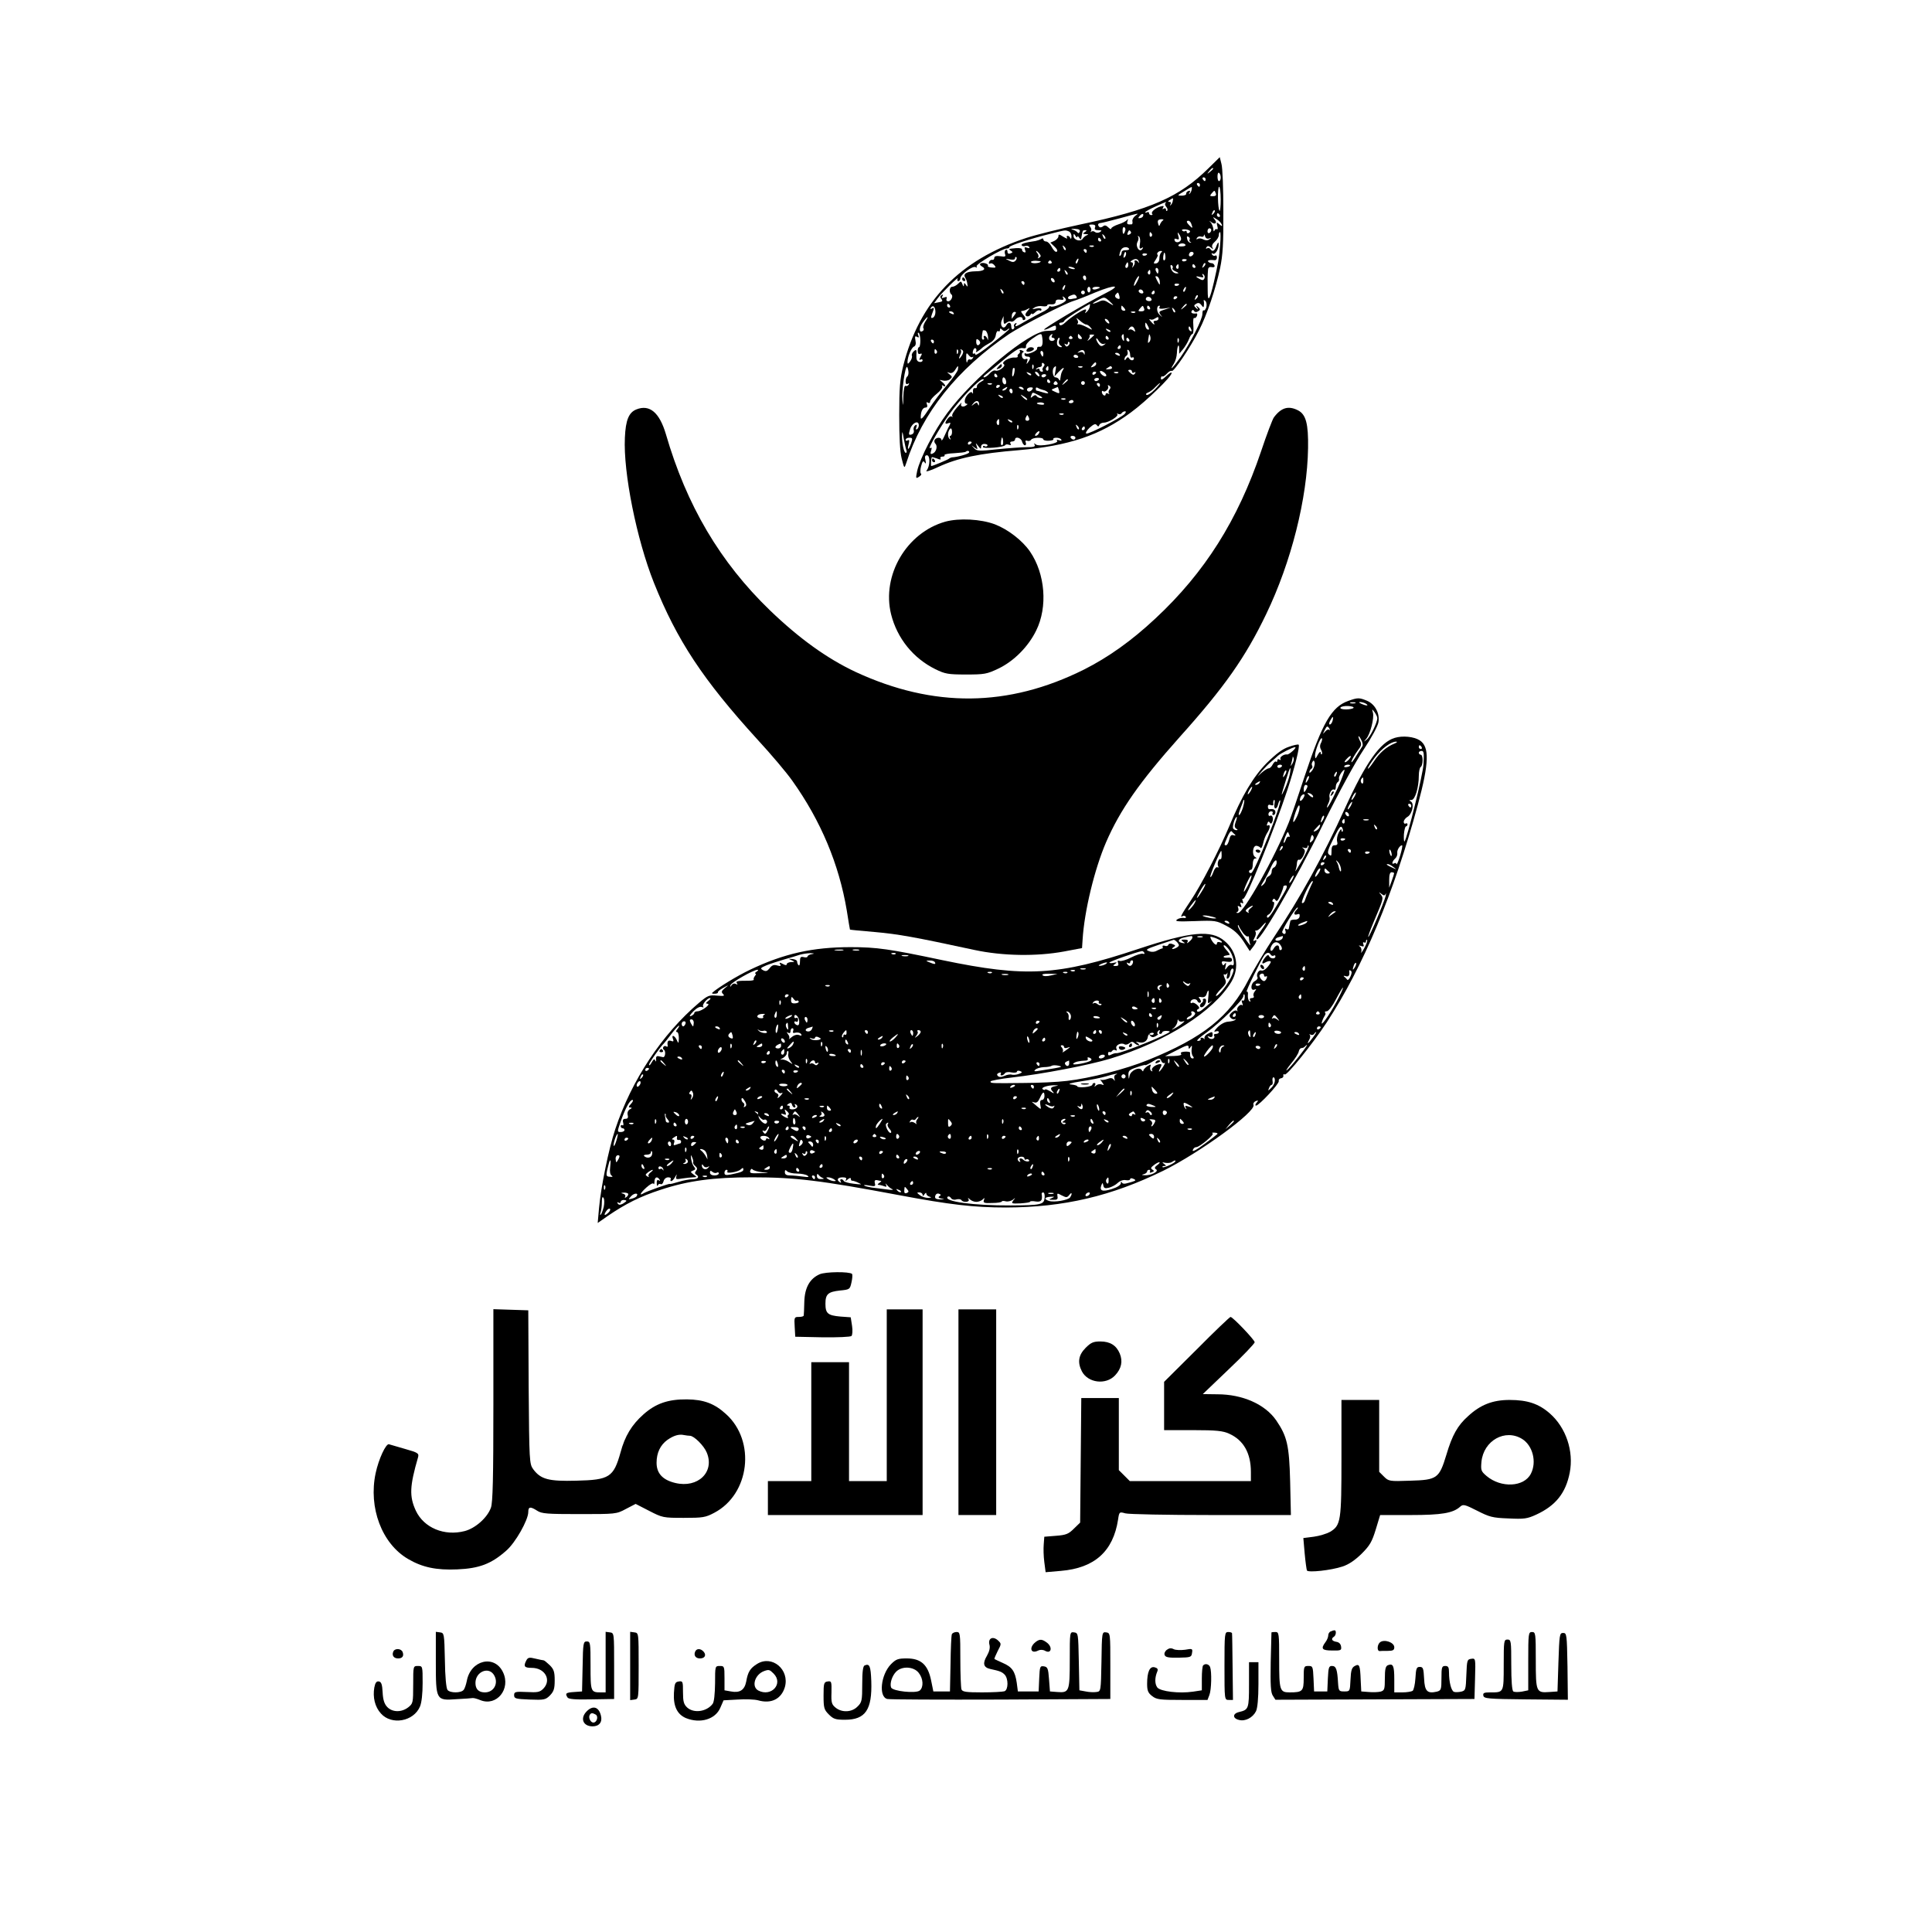 <?xml version="1.0" standalone="no"?>
<!DOCTYPE svg PUBLIC "-//W3C//DTD SVG 20010904//EN"
 "http://www.w3.org/TR/2001/REC-SVG-20010904/DTD/svg10.dtd">
<svg version="1.0" xmlns="http://www.w3.org/2000/svg"
 width="1024pt" height="1024pt" viewBox="0 0 1024 1024"
 preserveAspectRatio="xMidYMid meet">

<g transform="translate(0,1024) scale(0.1,-0.1)"
fill="#000000" stroke="none">
<path d="M6405 9348 c-155 -153 -305 -219 -680 -298 -104 -22 -233 -54 -285
-71 -356 -117 -567 -337 -653 -679 -17 -70 -21 -116 -21 -260 0 -117 4 -193
13 -230 14 -54 14 -55 24 -25 85 266 270 498 546 685 65 43 294 161 341 175
14 4 66 24 115 45 110 45 144 40 49 -7 -97 -49 -326 -185 -320 -190 2 -2 17 2
33 11 26 13 30 13 30 0 0 -16 0 -16 -52 -18 -92 -4 -387 -249 -525 -436 -68
-91 -144 -239 -159 -307 -8 -39 -7 -41 10 -30 10 6 15 14 10 17 -4 3 -4 20 1
39 7 27 12 31 19 20 7 -10 8 -6 4 12 -5 18 -2 26 8 26 18 0 17 -58 -2 -81 -8
-9 18 -2 62 19 103 48 219 72 427 89 265 23 429 78 594 200 82 60 216 190 216
209 0 6 -13 -1 -28 -16 -20 -19 -29 -23 -29 -13 0 8 3 13 7 11 4 -3 15 4 25
15 10 11 21 17 26 14 10 -6 100 127 144 215 43 84 88 219 112 331 14 68 18
129 17 300 0 118 -4 231 -10 251 l-9 36 -60 -59z m25 -2 c0 -2 -8 -10 -17 -17
-16 -13 -17 -12 -4 4 13 16 21 21 21 13z m40 -47 c0 -10 -4 -19 -9 -19 -5 0
-8 11 -8 25 0 13 3 22 8 19 5 -3 9 -14 9 -25z m-80 -9 c0 -5 -2 -10 -4 -10 -3
0 -8 5 -11 10 -3 6 -1 10 4 10 6 0 11 -4 11 -10z m-30 -30 c0 -5 -2 -10 -4
-10 -3 0 -8 5 -11 10 -3 6 -1 10 4 10 6 0 11 -4 11 -10z m-44 -25 c-1 -8 -6
-18 -11 -22 -4 -4 -5 -2 0 6 5 9 3 12 -6 9 -8 -3 -13 -10 -12 -15 1 -6 -10
-10 -24 -10 -25 0 -24 1 13 23 46 28 43 28 40 9z m154 -52 c0 -36 -3 -64 -6
-60 -10 9 -12 127 -2 127 4 0 8 -30 8 -67z m-26 32 c4 -10 -1 -15 -15 -15 -17
0 -18 2 -7 15 16 18 15 18 22 0z m-228 -40 c-1 -8 -6 -18 -11 -22 -4 -4 -5 -2
-1 5 4 7 2 12 -6 12 -9 0 -9 3 2 10 19 12 19 13 16 -5z m-39 -12 c-4 -3 -2
-12 5 -20 6 -7 8 -16 4 -20 -3 -3 -6 -1 -6 6 0 7 -5 9 -12 5 -7 -5 -8 -3 -3 6
6 9 2 10 -16 5 -28 -9 -51 -30 -42 -39 4 -3 1 -6 -5 -6 -7 0 -12 5 -12 11 0 5
-4 7 -10 4 -5 -3 -10 -3 -10 0 0 3 24 17 53 30 57 26 64 28 54 18z m254 -56
c-10 -9 -11 -8 -5 6 3 10 9 15 12 12 3 -3 0 -11 -7 -18z m-414 -11 c-10 -8
-17 -21 -15 -29 2 -9 0 -16 -4 -16 -23 -2 -27 1 -22 17 4 10 3 13 -3 6 -4 -6
-25 -17 -45 -23 -21 -7 -38 -17 -38 -22 0 -6 -7 -3 -16 6 -11 11 -20 13 -28 5
-7 -5 -16 -7 -19 -3 -11 10 -8 20 6 21 6 0 53 12 102 25 109 30 104 29 82 13z
m41 -2 c-1 -5 -9 -9 -16 -10 -10 -2 -11 1 -1 12 12 14 24 13 17 -2z m407 6 c3
-5 1 -10 -4 -10 -6 0 -11 5 -11 10 0 6 2 10 4 10 3 0 8 -4 11 -10z m10 -49 c5
-12 3 -12 -12 0 -15 13 -16 12 -11 -9 4 -12 2 -20 -2 -17 -5 3 -11 -1 -13 -7
-3 -7 -6 -4 -6 8 -1 11 -7 26 -13 34 -11 12 -10 12 3 2 20 -15 33 -3 16 16
-11 13 -9 14 10 1 13 -7 25 -20 28 -28z m-311 21 c-6 -4 -13 -14 -16 -22 -3
-11 -6 -9 -10 6 -4 15 0 20 16 22 11 0 16 -2 10 -6z m150 -18 c9 -24 7 -27 -9
-10 -17 17 -19 26 -6 26 5 0 12 -7 15 -16z m-510 -19 c-4 -11 1 -15 17 -15 19
0 21 -2 9 -10 -9 -5 -19 -5 -26 0 -6 6 -15 6 -20 2 -5 -4 -6 -3 -2 2 4 5 3 15
-3 23 -9 10 -7 13 9 13 15 0 20 -5 16 -15z m159 -20 c-7 -21 -13 -19 -13 6 0
11 4 18 10 14 5 -3 7 -12 3 -20z m-240 -3 c-4 -8 -8 -10 -12 -4 -3 5 -15 12
-26 15 -12 3 -7 5 11 4 23 -1 30 -5 27 -15z m584 4 c2 -2 0 -7 -6 -11 -6 -3
-11 -1 -11 5 0 6 -4 9 -9 5 -5 -3 -12 -1 -16 4 -5 9 33 7 42 -3z m113 5 c0 -6
-4 -13 -10 -16 -5 -3 -10 1 -10 9 0 9 5 16 10 16 6 0 10 -4 10 -9z m-756 -7
c9 -3 16 -16 15 -28 0 -11 -3 -15 -6 -8 -2 6 -9 12 -14 12 -6 0 -7 -5 -3 -11
3 -6 -5 -3 -20 6 -22 14 -26 15 -26 3 0 -8 -10 -19 -22 -25 l-21 -9 22 -21
c14 -13 18 -23 12 -27 -6 -4 -17 7 -26 24 -8 16 -22 30 -30 30 -8 0 -15 5 -15
11 0 6 -5 7 -12 2 -7 -4 -20 -8 -28 -10 -56 -8 -80 -15 -75 -23 3 -5 12 -7 19
-4 8 3 17 1 21 -5 4 -7 0 -8 -11 -4 -14 5 -16 3 -11 -11 5 -12 3 -16 -5 -13
-7 2 -12 9 -11 15 1 5 -12 8 -30 7 -43 -4 -44 -4 -29 -14 11 -7 11 -9 -2 -14
-10 -4 -16 -1 -16 9 0 8 -4 13 -10 9 -5 -3 -6 -13 -3 -22 5 -13 1 -15 -25 -11
-22 3 -32 0 -32 -9 0 -7 -5 -12 -11 -10 -6 1 -14 -4 -17 -12 -2 -8 0 -11 6 -8
5 4 15 0 22 -8 11 -13 8 -15 -13 -13 -14 1 -24 5 -21 9 6 10 -26 20 -38 13 -7
-4 -4 -10 6 -16 26 -14 10 -26 -35 -26 -46 -1 -66 -13 -53 -34 5 -7 10 -22 11
-33 3 -16 1 -17 -7 -5 -9 13 -10 13 -11 0 0 -11 -3 -9 -8 4 -7 17 -8 17 -23 2
-9 -9 -23 -16 -31 -16 -15 0 -18 -30 -4 -41 11 -8 -2 -36 -17 -36 -8 0 -12 6
-9 14 4 9 0 11 -13 6 -13 -5 -15 -3 -9 7 5 9 4 11 -4 6 -9 -6 -9 -11 -1 -21 8
-10 5 -14 -14 -17 l-25 -5 19 26 c21 29 117 123 106 104 -4 -7 -2 -13 3 -13 6
0 11 7 11 14 0 21 66 69 81 60 7 -4 9 -3 5 4 -6 11 136 95 161 95 7 0 13 3 13
7 0 8 106 43 210 69 90 23 85 22 104 15z m86 -4 c-12 -8 -12 -10 5 -11 15 0
16 -2 5 -6 -8 -3 -18 -12 -22 -19 -11 -17 -48 -6 -48 15 0 14 2 14 10 1 5 -8
10 -10 10 -5 0 6 5 3 10 -5 7 -10 10 -11 11 -2 1 6 3 17 4 22 1 6 3 12 4 15 0
3 7 5 14 5 8 0 7 -4 -3 -10z m244 1 c3 -5 -1 -11 -9 -14 -9 -4 -12 -1 -8 9 6
16 10 17 17 5z m111 -10 c3 -5 2 -12 -3 -15 -5 -3 -9 1 -9 9 0 17 3 19 12 6z
m155 -27 c0 -18 -28 -25 -34 -9 -3 10 0 12 11 8 12 -5 14 -1 8 18 -5 18 -4 21
4 9 6 -8 11 -20 11 -26z m207 -31 c-6 -75 -10 -96 -33 -198 -23 -98 -33 -111
-33 -45 -1 54 -1 78 2 112 1 10 8 15 20 12 11 -2 17 2 14 9 -2 7 -9 12 -14 12
-6 0 -15 3 -19 8 -7 7 9 11 34 8 6 -1 12 5 12 14 0 9 -4 14 -9 10 -5 -3 -13 0
-17 6 -4 8 -3 9 4 5 13 -8 32 24 31 51 0 12 -4 9 -11 -9 -10 -29 -22 -35 -33
-18 -4 6 -11 7 -17 4 -7 -4 -8 -2 -4 5 6 9 11 9 24 -1 13 -11 14 -11 8 0 -5 8
0 20 13 31 12 10 21 26 21 35 0 9 3 16 6 16 4 0 4 -30 1 -67z m-609 32 c-3 -3
-9 2 -12 12 -6 14 -5 15 5 6 7 -7 10 -15 7 -18z m550 1 c14 5 14 4 3 -4 -10
-7 -21 -7 -33 -1 -10 6 -24 7 -30 3 -7 -5 -8 -3 -4 5 5 7 14 10 22 7 8 -3 15
0 15 7 1 7 3 4 6 -5 3 -11 11 -15 21 -12z m-366 -27 c-4 -24 -2 -30 8 -24 9 6
11 4 5 -4 -14 -23 -39 12 -26 37 6 10 7 23 3 27 -4 5 -2 5 4 2 6 -3 9 -20 6
-38z m263 21 c-3 -4 0 -11 5 -13 6 -3 5 -4 -2 -3 -7 1 -15 11 -16 21 -3 11 0
15 7 10 6 -3 9 -10 6 -15z m-470 0 c3 -5 1 -10 -4 -10 -6 0 -11 5 -11 10 0 6
2 10 4 10 3 0 8 -4 11 -10z m448 -27 c3 -5 -6 -9 -19 -9 -13 -1 -21 2 -18 7 6
11 31 12 37 2z m-635 -28 c-3 -3 -9 2 -12 12 -6 14 -5 15 5 6 7 -7 10 -15 7
-18z m149 19 c-3 -3 -12 -4 -19 -1 -8 3 -5 6 6 6 11 1 17 -2 13 -5z m187 -12
c3 -5 -5 -8 -17 -8 -12 1 -22 -4 -22 -11 0 -6 -3 -14 -7 -18 -9 -9 -5 16 5 33
9 14 33 16 41 4z m-224 -12 c0 -5 -2 -10 -4 -10 -3 0 -8 5 -11 10 -3 6 -1 10
4 10 6 0 11 -4 11 -10z m-251 -14 c9 -11 9 -16 -1 -22 -7 -4 -10 -4 -6 1 4 4
3 14 -3 22 -6 7 -9 13 -6 13 2 0 10 -6 16 -14z m453 -18 c-8 -8 -9 -4 -5 13 4
13 8 18 11 10 2 -7 -1 -18 -6 -23z m193 24 c-5 -4 -10 -18 -10 -31 0 -15 -7
-25 -17 -27 -16 -2 -16 0 -1 22 8 13 12 24 9 24 -4 0 -4 5 -1 10 3 6 12 10 18
10 8 0 8 -3 2 -8z m166 -15 c-13 -13 -26 -3 -16 12 3 6 11 8 17 5 6 -4 6 -10
-1 -17z m-241 7 c0 -8 -19 -13 -24 -6 -3 5 1 9 9 9 8 0 15 -2 15 -3z m97 -14
c1 -11 -2 -20 -7 -20 -6 0 -7 17 -1 38 3 8 7 -1 8 -18z m-795 -22 c-9 -9 -17
-8 -34 1 -22 11 -22 11 5 6 17 -3 27 -1 27 6 0 7 3 9 7 6 4 -4 1 -13 -5 -19z
m331 -3 c-3 -9 -8 -14 -10 -11 -3 3 -2 9 2 15 9 16 15 13 8 -4z m323 -3 c1 -7
0 -8 -3 -2 -2 5 -9 10 -14 10 -6 0 -8 -4 -5 -8 2 -4 0 -14 -6 -22 -8 -12 -9
-12 -4 3 3 10 0 17 -7 17 -8 0 -6 4 3 10 18 12 33 8 36 -8z m254 12 c0 -8 -19
-13 -24 -6 -3 5 1 9 9 9 8 0 15 -2 15 -3z m-774 -11 c-8 -9 -46 -11 -51 -3 -3
5 8 8 25 8 17 -1 29 -3 26 -5z m58 -1 c3 -5 -1 -9 -9 -9 -8 0 -12 4 -9 9 3 4
7 8 9 8 2 0 6 -4 9 -8z m406 -17 c0 -8 -4 -15 -10 -15 -5 0 -7 7 -4 15 4 8 8
15 10 15 2 0 4 -7 4 -15z m401 -8 c-10 -9 -11 -8 -5 6 3 10 9 15 12 12 3 -3 0
-11 -7 -18z m-166 -8 c-4 -5 4 -13 17 -18 16 -7 18 -10 6 -10 -17 -1 -31 14
-34 37 -1 6 2 10 7 6 5 -3 7 -10 4 -15z m32 6 c0 -8 -4 -12 -9 -9 -5 3 -6 10
-3 15 9 13 12 11 12 -6z m88 5 c3 -5 1 -10 -4 -10 -6 0 -11 5 -11 10 0 6 2 10
4 10 3 0 8 -4 11 -10z m-639 -12 c3 -4 -1 -5 -10 -4 -8 1 -18 5 -22 8 -3 4 1
5 10 4 8 -1 18 -5 22 -8z m-76 -8 c0 -5 -5 -10 -11 -10 -5 0 -7 5 -4 10 3 6 8
10 11 10 2 0 4 -4 4 -10z m520 -5 c0 -8 -2 -15 -4 -15 -2 0 -6 7 -10 15 -3 8
-1 15 4 15 6 0 10 -7 10 -15z m-482 -20 c-3 -3 -9 2 -12 12 -6 14 -5 15 5 6 7
-7 10 -15 7 -18z m439 10 c0 -8 -4 -12 -9 -9 -5 3 -6 10 -3 15 9 13 12 11 12
-6z m287 -30 c-5 -11 -11 -12 -25 -4 -25 13 -24 18 3 11 16 -4 19 -2 13 8 -5
8 -4 11 3 6 6 -4 9 -13 6 -21z m-627 0 c0 -8 -4 -12 -9 -9 -4 3 -8 9 -8 15 0
5 4 9 8 9 5 0 9 -7 9 -15z m268 -21 c-8 -16 -15 -23 -15 -16 0 13 22 53 27 48
2 -2 -3 -16 -12 -32z m122 5 c2 -24 0 -23 -16 8 -9 18 -9 22 2 18 7 -3 13 -15
14 -26z m-557 0 c0 -6 -4 -7 -10 -4 -5 3 -10 11 -10 16 0 6 5 7 10 4 6 -3 10
-11 10 -16z m-160 -9 c0 -5 -2 -10 -4 -10 -3 0 -8 5 -11 10 -3 6 -1 10 4 10 6
0 11 -4 11 -10z m820 -6 c0 -8 -19 -13 -24 -6 -3 5 1 9 9 9 8 0 15 -2 15 -3z
m-607 -19 c-3 -9 -8 -14 -10 -11 -3 3 -2 9 2 15 9 16 15 13 8 -4z m137 -10 c0
-8 -4 -15 -8 -15 -5 0 -9 7 -9 15 0 8 4 15 9 15 4 0 8 -7 8 -15z m50 11 c0 -2
-9 -6 -20 -9 -11 -3 -20 -1 -20 4 0 5 9 9 20 9 11 0 20 -2 20 -4z m453 -11
c-3 -9 -8 -14 -10 -11 -3 3 -2 9 2 15 9 16 15 13 8 -4z m-965 -20 c-3 -3 -9 2
-12 12 -6 14 -5 15 5 6 7 -7 10 -15 7 -18z m742 5 c0 -5 -7 -7 -15 -4 -8 4
-12 10 -9 15 6 11 24 2 24 -11z m-310 0 c0 -5 -4 -10 -10 -10 -5 0 -10 5 -10
10 0 6 5 10 10 10 6 0 10 -4 10 -10z m370 0 c0 -5 -5 -10 -11 -10 -5 0 -7 5
-4 10 3 6 8 10 11 10 2 0 4 -4 4 -10z m-187 -19 c3 -14 1 -18 -9 -14 -15 6
-18 16 -7 26 9 10 10 9 16 -12z m-228 -1 c3 -5 3 -10 -2 -11 -4 0 -16 -2 -25
-4 -20 -4 -24 11 -5 18 19 8 25 8 32 -3z m636 -13 c-10 -9 -11 -8 -5 6 3 10 9
15 12 12 3 -3 0 -11 -7 -18z m-691 -7 c0 -13 -69 -42 -81 -34 -5 3 -9 1 -9 -4
0 -5 -17 -18 -37 -27 -20 -10 -59 -31 -85 -46 -54 -32 -63 -35 -52 -17 4 7 3
8 -5 4 -6 -4 -9 -11 -6 -16 3 -5 1 -11 -5 -15 -5 -3 -10 3 -10 14 0 24 -15 28
-27 6 -14 -25 -35 -2 -24 26 l10 24 0 -24 c1 -19 4 -21 16 -11 8 6 18 9 23 6
6 -3 15 1 22 9 14 17 40 20 40 4 0 -5 5 -7 11 -4 7 5 4 14 -7 26 -9 10 -14 20
-11 20 4 1 10 2 15 3 4 1 14 5 22 10 10 6 9 2 -3 -11 -13 -15 -15 -23 -7 -28
7 -4 16 -1 21 6 5 8 9 10 9 6 0 -5 7 -1 16 7 8 9 20 14 25 11 5 -4 9 -1 9 5 0
6 -11 8 -27 5 -24 -5 -26 -5 -10 5 11 7 30 10 43 7 13 -2 24 0 24 4 0 5 10 8
22 6 14 -1 23 4 23 13 0 10 8 14 24 12 16 -3 21 0 16 9 -5 8 -4 10 3 5 7 -4
12 -11 12 -16z m250 -27 c0 -2 -11 4 -25 13 -21 14 -31 15 -51 5 -39 -17 -43
-12 -5 8 33 18 35 18 58 -2 12 -11 23 -22 23 -24z m203 32 c3 -6 -3 -11 -12
-11 -10 0 -18 5 -18 11 0 7 6 12 13 12 7 0 15 -5 17 -12z m137 11 c0 -3 -4 -8
-10 -11 -5 -3 -10 -1 -10 4 0 6 5 11 10 11 6 0 10 -2 10 -4z m154 -54 c-4 -12
-10 -20 -14 -17 -4 3 -7 -6 -7 -19 0 -29 -63 -153 -115 -228 -39 -55 -66 -83
-36 -35 8 12 15 37 16 56 1 38 12 57 12 20 l0 -24 21 25 c11 14 25 37 31 53 5
15 14 27 18 27 5 0 7 20 5 45 -2 25 0 43 5 40 4 -3 10 2 14 10 3 8 2 14 -2 14
-20 -3 -32 2 -26 12 4 8 9 8 13 1 4 -7 12 -8 21 -2 13 8 13 11 1 22 -12 11
-13 10 -6 -2 7 -12 6 -13 -6 -2 -12 11 -12 14 1 22 11 7 19 5 28 -7 9 -13 12
-14 13 -2 1 8 1 19 -1 24 -1 7 2 6 9 0 6 -6 8 -20 5 -33z m-1359 8 c3 -5 1
-10 -4 -10 -6 0 -11 5 -11 10 0 6 2 10 4 10 3 0 8 -4 11 -10z m741 -5 c-1 -8
-8 -21 -16 -28 -10 -9 -11 -9 -6 1 4 6 4 12 -1 12 -13 0 -76 -40 -104 -67 -17
-16 -29 -21 -33 -14 -4 6 -1 11 8 11 8 0 16 5 18 11 2 7 91 65 135 88 1 1 0
-6 -1 -14z m514 11 c0 -2 -8 -10 -17 -17 -16 -13 -17 -12 -4 4 13 16 21 21 21
13z m-1332 -40 c0 -14 -6 -27 -14 -30 -10 -4 -11 1 -4 20 13 33 12 37 -2 28
-7 -4 -8 -3 -4 5 11 17 24 5 24 -23z m1001 21 c8 -10 7 -14 -2 -14 -8 0 -14 6
-14 14 0 7 1 13 2 13 2 0 8 -6 14 -13z m105 -2 c4 -10 -1 -15 -15 -15 -17 0
-18 2 -7 15 16 18 15 18 22 0z m31 5 c3 -5 1 -10 -4 -10 -6 0 -11 5 -11 10 0
6 2 10 4 10 3 0 8 -4 11 -10z m50 0 c-4 -6 7 -8 27 -5 l33 5 -33 -11 c-29 -9
-32 -12 -21 -27 12 -16 12 -16 -5 0 -17 15 -17 48 -1 48 4 0 3 -4 0 -10z m83
-25 c-3 -3 -9 2 -12 12 -6 14 -5 15 5 6 7 -7 10 -15 7 -18z m-1173 -5 c3 -6
-1 -7 -9 -4 -18 7 -21 14 -7 14 6 0 13 -4 16 -10z m323 -9 c-7 -9 -13 -18 -15
-20 -1 -2 -1 5 0 16 0 11 7 20 14 20 10 0 10 -4 1 -16z m639 13 c-3 -3 -12 -4
-19 -1 -8 3 -5 6 6 6 11 1 17 -2 13 -5z m-1113 -49 c-8 -13 -13 -29 -10 -34 4
-5 2 -12 -3 -15 -21 -13 -21 16 -1 44 26 36 37 40 14 5z m853 -15 c6 0 17 -7
24 -17 12 -14 9 -13 -21 3 -19 10 -39 17 -45 15 -5 -1 -7 1 -3 5 4 4 2 14 -4
23 -7 9 -1 6 13 -6 14 -13 30 -23 36 -23z m383 30 c0 -5 -7 -10 -16 -10 -8 0
-12 -4 -9 -10 10 -16 -1 -11 -16 7 -8 9 -9 14 -4 11 6 -4 17 -3 25 3 19 11 20
11 20 -1z m-265 -11 c11 -16 1 -19 -13 -3 -7 8 -8 14 -3 14 5 0 13 -5 16 -11z
m215 -42 c0 -5 -4 -5 -10 -2 -5 3 -10 14 -10 23 0 15 2 15 10 2 5 -8 10 -19
10 -23z m-76 -3 c5 -13 4 -14 -7 -6 -8 7 -18 8 -22 4 -5 -4 -5 -1 -1 6 10 17
23 15 30 -4z m300 0 c3 -8 2 -12 -4 -9 -6 3 -10 10 -10 16 0 14 7 11 14 -7z
m-977 -3 c7 7 13 9 13 6 0 -3 -40 -37 -90 -76 -49 -40 -90 -67 -90 -61 0 6 -4
9 -9 6 -5 -4 -7 3 -4 14 3 11 9 17 14 14 5 -3 6 -11 2 -17 -6 -10 20 6 37 23
3 3 19 13 35 22 19 10 31 26 33 42 2 15 8 24 13 21 5 -4 9 -1 9 6 0 10 3 10
12 1 8 -8 15 -9 25 -1z m548 -9 c-3 -3 -11 0 -18 7 -9 10 -8 11 6 5 10 -3 15
-9 12 -12z m-648 -28 c1 -16 -1 -21 -3 -11 -3 9 -10 17 -15 17 -6 0 -7 -4 -4
-10 3 -5 1 -10 -4 -10 -9 0 -9 14 -2 48 1 2 7 2 14 0 6 -3 13 -18 14 -34z
m-359 -19 c0 -19 -3 -35 -7 -35 -4 0 -7 -9 -7 -20 0 -13 5 -19 13 -15 11 3 11
0 2 -16 -8 -15 -8 -19 0 -15 6 4 11 2 11 -4 0 -6 -8 -10 -17 -8 -13 3 -17 12
-16 37 2 28 0 31 -13 20 -8 -7 -13 -17 -11 -24 3 -6 -1 -19 -9 -30 -11 -15
-14 -16 -14 -3 0 27 21 76 34 81 9 4 12 15 8 33 -4 20 -2 25 8 19 10 -6 12 -4
7 9 -4 9 -3 15 2 12 5 -3 9 -22 9 -41z m644 28 c8 -39 4 -63 -11 -61 -9 2 -15
-2 -14 -9 3 -12 -52 -35 -61 -26 -3 4 -6 1 -6 -5 0 -7 7 -12 15 -12 18 0 19
-9 4 -30 -9 -12 -10 -12 -5 4 5 13 2 17 -8 13 -8 -3 -16 2 -19 13 -3 11 0 21
6 23 6 2 3 6 -7 10 -9 4 -15 3 -11 -2 3 -5 1 -12 -5 -16 -6 -4 -8 -10 -6 -14
3 -4 -5 -7 -17 -6 -28 2 -73 -25 -57 -35 15 -9 -27 -41 -44 -34 -7 3 -21 -4
-31 -16 -10 -11 -23 -20 -29 -20 -6 0 -3 7 7 14 9 7 36 29 60 49 91 77 119 96
138 92 13 -3 19 1 17 10 -2 8 13 26 32 39 37 26 49 31 52 19z m53 -3 c-3 -5
-1 -10 4 -10 6 0 11 -4 11 -8 0 -5 -7 -9 -15 -9 -15 0 -20 18 -8 30 10 10 15
8 8 -3z m154 -3 c8 -10 7 -14 -2 -14 -8 0 -14 6 -14 14 0 7 1 13 2 13 2 0 8
-6 14 -13z m71 8 c0 -1 -10 -10 -22 -21 -14 -12 -18 -13 -10 -3 6 9 10 18 7
21 -3 2 2 5 10 5 8 0 15 -1 15 -2z m157 -17 c2 -17 0 -19 -7 -8 -5 8 -6 18 -4
22 8 12 10 10 11 -14z m135 -20 c-10 -10 -10 -8 -2 37 1 6 4 2 7 -9 3 -10 0
-23 -5 -28z m-408 24 c3 -5 -1 -9 -9 -9 -8 0 -12 4 -9 9 3 4 7 8 9 8 2 0 6 -4
9 -8z m191 -2 c3 -5 1 -10 -4 -10 -6 0 -11 5 -11 10 0 6 2 10 4 10 3 0 8 -4
11 -10z m-681 -31 c-9 -15 -20 -10 -20 10 0 15 3 17 13 9 7 -6 10 -14 7 -19z
m419 15 c-3 -9 0 -20 8 -25 9 -6 10 -9 2 -9 -6 0 -15 5 -18 10 -7 11 0 40 9
40 3 0 3 -7 -1 -16z m237 -17 c13 4 13 3 0 -6 -11 -8 -18 -6 -27 6 -7 9 -13
22 -13 27 1 6 6 2 13 -10 7 -12 19 -19 27 -17z m135 23 c3 -5 1 -10 -4 -10 -6
0 -11 5 -11 10 0 6 2 10 4 10 3 0 8 -4 11 -10z m262 -12 c-3 -8 -6 -5 -6 6 -1
11 2 17 5 13 3 -3 4 -12 1 -19z m-1297 2 c0 -5 -2 -10 -4 -10 -3 0 -8 5 -11
10 -3 6 -1 10 4 10 6 0 11 -4 11 -10z m713 -21 c-8 -8 -13 -7 -18 2 -5 8 -4
10 3 5 7 -4 12 -2 12 5 0 7 3 9 7 6 4 -4 2 -12 -4 -18z m277 -9 c0 -5 -5 -10
-11 -10 -5 0 -7 5 -4 10 3 6 8 10 11 10 2 0 4 -4 4 -10z m-975 -19 c3 -5 2
-12 -3 -15 -5 -3 -9 1 -9 9 0 17 3 19 12 6z m112 -13 c-3 -8 -6 -5 -6 6 -1 11
2 17 5 13 3 -3 4 -12 1 -19z m23 -9 c-6 -10 -13 -19 -16 -19 -2 0 0 8 5 19 6
10 7 22 3 26 -4 5 -1 5 6 1 9 -5 9 -12 2 -27z m649 8 c0 -9 -2 -9 -5 0 -3 7
-13 9 -22 6 -14 -4 -14 -3 -2 5 16 12 30 7 29 -11z m241 -8 c0 -11 5 -17 10
-14 6 3 10 1 10 -4 0 -14 -17 -14 -26 0 -4 8 -9 7 -15 -2 -6 -10 -9 -10 -9 -2
0 6 5 15 11 18 6 4 8 14 5 22 -3 8 -1 11 4 8 6 -3 10 -15 10 -26z m-460 6 c0
-8 -2 -15 -4 -15 -2 0 -6 7 -10 15 -3 8 -1 15 4 15 6 0 10 -7 10 -15z m-375
-17 c5 4 5 1 1 -6 -4 -7 -11 -10 -16 -7 -5 3 -11 -3 -13 -12 -3 -10 -5 -2 -6
17 0 31 1 33 13 18 7 -10 17 -14 21 -10z m780 12 c3 -6 -1 -7 -9 -4 -18 7 -21
14 -7 14 6 0 13 -4 16 -10z m-221 -8 c3 -5 -1 -9 -9 -9 -8 0 -15 4 -15 9 0 4
4 8 9 8 6 0 12 -4 15 -8z m-183 -56 c-6 -7 -8 -16 -4 -19 3 -4 1 -7 -5 -7 -7
0 -12 5 -12 11 0 5 -6 7 -12 3 -8 -4 -10 -3 -5 2 5 5 14 9 20 9 7 1 11 7 9 14
-1 7 2 10 8 6 8 -5 8 -11 1 -19z m279 15 c0 -5 -7 -12 -16 -15 -14 -5 -15 -4
-4 9 14 17 20 19 20 6z m-333 -23 c-3 -8 -6 -5 -6 6 -1 11 2 17 5 13 3 -3 4
-12 1 -19z m-662 -19 c1 -11 -2 -22 -7 -25 -4 -3 -8 -14 -8 -25 0 -13 4 -18
12 -13 7 4 8 3 4 -5 -4 -6 -12 -9 -17 -6 -5 4 -10 -21 -11 -57 -1 -52 -2 -55
-5 -19 -5 47 15 186 25 176 3 -3 6 -15 7 -26z m262 12 c-2 -10 -27 -46 -56
-80 -29 -33 -73 -91 -97 -128 -30 -46 -44 -61 -44 -46 0 32 10 53 26 53 8 0
11 6 7 17 -4 11 -3 14 5 9 7 -4 12 -2 12 6 0 7 16 26 35 41 20 16 32 33 29 39
-4 7 -2 8 4 4 19 -11 14 5 -5 20 -16 12 -16 12 5 7 12 -3 29 0 37 7 13 11 13
14 -2 26 -16 13 -16 13 -1 8 11 -4 22 2 30 15 16 26 19 26 15 2z m480 4 c0 -8
-4 -12 -9 -9 -5 3 -6 10 -3 15 9 13 12 11 12 -6z m37 -12 l-5 -28 21 23 c23
24 36 30 23 10 -8 -14 -9 -18 -13 -45 -1 -11 -3 -13 -7 -5 -2 6 -11 12 -19 12
-14 0 -20 41 -7 53 11 11 12 8 7 -20z m143 21 c-3 -3 -12 -4 -19 -1 -8 3 -5 6
6 6 11 1 17 -2 13 -5z m157 -2 c2 -4 -5 -9 -17 -9 -17 -2 -19 0 -7 7 18 12 18
12 24 2z m-517 -22 c-4 -28 -15 -35 -12 -8 3 27 3 28 10 28 3 0 4 -9 2 -20z
m486 -22 c-5 -10 -33 10 -33 23 0 5 9 4 19 -3 11 -7 17 -16 14 -20z m137 21
c0 -5 5 -7 12 -3 7 4 8 3 4 -5 -6 -9 -11 -9 -22 0 -17 14 -18 19 -4 19 6 0 10
-5 10 -11z m-535 -17 c-3 -3 -11 0 -18 7 -9 10 -8 11 6 5 10 -3 15 -9 12 -12z
m40 7 c11 -16 1 -19 -13 -3 -7 8 -8 14 -3 14 5 0 13 -5 16 -11z m305 7 c0 -3
-4 -8 -10 -11 -5 -3 -10 -1 -10 4 0 6 5 11 10 11 6 0 10 -2 10 -4z m117 -2
c-3 -3 -12 -4 -19 -1 -8 3 -5 6 6 6 11 1 17 -2 13 -5z m-642 -14 c3 -5 1 -10
-4 -10 -6 0 -11 5 -11 10 0 6 2 10 4 10 3 0 8 -4 11 -10z m259 -2 c-3 -4 -9
-8 -15 -8 -5 0 -9 4 -9 8 0 5 7 9 15 9 8 0 12 -4 9 -9z m-212 -26 c3 -10 0
-19 -6 -19 -7 0 -13 9 -13 19 -1 10 2 18 6 18 5 0 11 -8 13 -18z m492 6 c-3
-4 -9 -8 -15 -8 -5 0 -9 4 -9 8 0 5 7 9 15 9 8 0 12 -4 9 -9z m-624 -11 c-14
-8 -24 -19 -22 -25 1 -7 -4 -11 -10 -9 -8 1 -12 -6 -11 -18 1 -11 0 -15 -3 -8
-4 8 -11 6 -23 -6 -20 -20 -24 -51 -7 -51 6 0 4 -4 -4 -9 -17 -12 -33 -4 -24
12 3 7 -8 -4 -24 -23 -17 -19 -28 -39 -25 -45 4 -5 3 -7 -2 -3 -4 4 -14 0 -21
-10 -18 -23 -17 -33 2 -25 13 5 14 2 6 -13 -6 -10 -17 -35 -26 -54 -8 -19 -16
-29 -16 -22 0 15 -26 16 -36 1 -3 -6 -2 -15 4 -21 13 -13 4 -45 -15 -52 -11
-5 -13 -1 -8 15 5 16 4 19 -5 14 -17 -11 49 106 102 180 58 81 158 185 177
185 10 0 6 -5 -9 -13z m365 3 c3 -5 1 -10 -4 -10 -6 0 -11 5 -11 10 0 6 2 10
4 10 3 0 8 -4 11 -10z m95 6 c0 -2 -8 -10 -17 -17 -16 -13 -17 -12 -4 4 13 16
21 21 21 13z m-55 -16 c3 -5 -1 -10 -10 -10 -9 0 -13 5 -10 10 3 6 8 10 10 10
2 0 7 -4 10 -10z m145 0 c0 -5 -4 -10 -10 -10 -5 0 -10 5 -10 10 0 6 5 10 10
10 6 0 10 -4 10 -10z m-493 -6 c-3 -3 -12 -4 -19 -1 -8 3 -5 6 6 6 11 1 17 -2
13 -5z m573 -4 c0 -5 -2 -10 -4 -10 -3 0 -8 5 -11 10 -3 6 -1 10 4 10 6 0 11
-4 11 -10z m290 -25 c-18 -19 -38 -31 -43 -28 -6 4 -2 9 9 13 10 4 28 17 38
29 11 11 22 21 25 21 2 0 -10 -16 -29 -35z m-820 21 c0 -3 -4 -8 -10 -11 -5
-3 -10 -1 -10 4 0 6 5 11 10 11 6 0 10 -2 10 -4z m581 -20 c-6 -7 -7 -17 -3
-21 4 -5 1 -5 -5 -1 -7 4 -13 2 -13 -4 0 -6 -4 -8 -10 -5 -5 3 -10 11 -10 17
0 6 3 8 7 5 9 -10 34 14 26 26 -3 6 -1 7 6 3 8 -6 9 -12 2 -20z m-546 4 c-3
-5 -12 -10 -18 -10 -7 0 -6 4 3 10 19 12 23 12 15 0z m90 0 c3 -6 -1 -7 -9 -4
-18 7 -21 14 -7 14 6 0 13 -4 16 -10z m44 -7 c-6 -7 -15 -10 -20 -7 -13 8 -3
21 15 21 12 0 13 -4 5 -14z m60 0 c7 -1 18 -6 24 -12 7 -7 0 -8 -24 -1 -18 6
-35 10 -36 10 -2 0 -3 5 -3 11 0 6 5 7 13 2 6 -4 18 -8 26 -10z m84 -2 c4 -18
2 -18 -20 -8 -23 10 -23 12 -6 18 10 4 19 8 19 8 1 1 4 -8 7 -18z m-246 -6 c0
-8 -4 -12 -9 -9 -4 3 -8 9 -8 15 0 5 4 9 8 9 5 0 9 -7 9 -15z m139 -20 c18 -9
23 -15 12 -15 -9 0 -20 5 -23 10 -5 8 -11 7 -21 -1 -12 -10 -13 -9 -8 5 7 19
5 19 40 1z m-191 -13 c-3 -3 -11 0 -18 7 -9 10 -8 11 6 5 10 -3 15 -9 12 -12z
m129 -11 c-2 -3 -12 3 -22 13 -16 17 -16 18 5 5 12 -7 20 -15 17 -18z m203 3
c-3 -3 -12 -4 -19 -1 -8 3 -5 6 6 6 11 1 17 -2 13 -5z m-458 -27 c0 -8 -2 -8
-6 1 -4 10 -8 10 -21 0 -15 -12 -16 -11 -3 4 14 19 32 15 30 -5z m501 15 c0
-5 -7 -9 -15 -9 -8 0 -12 4 -9 9 3 4 9 8 15 8 5 0 9 -4 9 -8z m-156 -11 c3 -4
-4 -7 -14 -6 -27 2 -33 10 -10 12 11 1 22 -2 24 -6z m428 -54 c-17 -20 -191
-109 -204 -105 -6 2 1 16 17 31 22 19 31 23 38 14 7 -9 10 -9 14 1 2 6 13 12
24 12 25 0 81 35 71 45 -4 5 -2 5 5 1 6 -3 14 -2 18 4 3 5 11 10 17 10 7 0 7
-4 0 -13z m-325 -3 c-3 -3 -12 -4 -19 -1 -8 3 -5 6 6 6 11 1 17 -2 13 -5z
m-183 -19 c3 -9 0 -15 -9 -15 -9 0 -12 6 -9 15 4 8 7 15 9 15 2 0 5 -7 9 -15z
m-158 -25 c0 -12 -4 -16 -9 -11 -5 5 -6 14 -3 20 10 15 12 14 12 -9z m69 2
c-3 -3 -11 0 -18 7 -9 10 -8 11 6 5 10 -3 15 -9 12 -12z m-495 -16 c0 -8 -4
-18 -10 -21 -6 -4 -7 1 -3 11 4 12 3 15 -6 10 -7 -5 -11 -16 -8 -26 3 -11 -2
-20 -12 -23 -15 -4 -16 0 -7 29 11 34 46 49 46 20z m527 -18 c-3 -8 -6 -5 -6
6 -1 11 2 17 5 13 3 -3 4 -12 1 -19z m321 -3 c-3 -3 -9 2 -12 12 -6 14 -5 15
5 6 7 -7 10 -15 7 -18z m32 5 c0 -5 -5 -10 -11 -10 -5 0 -7 5 -4 10 3 6 8 10
11 10 2 0 4 -4 4 -10z m-704 -20 c0 -11 -4 -20 -9 -20 -4 0 -5 -6 -1 -12 5 -9
4 -10 -4 -3 -6 6 -9 20 -6 33 8 27 20 29 20 2z m-242 -96 c3 -8 2 -14 -3 -14
-10 0 -21 52 -20 94 1 24 3 20 9 -18 5 -26 11 -54 14 -62z m701 87 c-3 -6 -11
-11 -16 -11 -5 0 -4 6 3 14 14 16 24 13 13 -3z m195 -21 c0 -5 -4 -10 -9 -10
-6 0 -13 5 -16 10 -3 6 1 10 9 10 9 0 16 -4 16 -10z m-871 -30 c-13 -37 -22
-39 -13 -4 5 19 4 25 -5 20 -6 -4 -11 -2 -11 3 0 6 9 11 19 11 18 0 19 -3 10
-30z m488 10 c1 -11 -2 -20 -7 -20 -6 0 -7 17 -1 38 3 8 7 -1 8 -18z m100 0
c3 -11 10 -20 15 -20 6 0 8 7 5 14 -4 10 -1 13 7 10 8 -3 17 -1 21 5 7 13 65
15 65 2 0 -4 13 -8 29 -7 16 1 27 4 24 9 -2 4 5 7 16 7 11 0 23 -4 26 -10 4
-6 -1 -7 -12 -3 -11 4 -15 2 -10 -3 13 -14 -95 -33 -112 -20 -11 8 -13 8 -7
-1 5 -10 -5 -13 -41 -13 -26 0 -97 -5 -156 -11 -101 -11 -110 -10 -125 7 -16
17 -16 17 2 3 18 -13 19 -12 13 6 -7 20 -7 20 8 1 13 -17 15 -17 15 -4 0 10 8
16 19 15 11 0 17 -5 15 -9 -3 -5 -10 -6 -15 -3 -5 4 -9 2 -9 -4 0 -11 113 -2
118 10 2 4 10 5 19 2 11 -4 14 -2 9 5 -4 7 -1 12 8 12 9 0 16 5 16 10 0 19 32
10 37 -10z m-267 -4 c0 -3 -4 -8 -10 -11 -5 -3 -10 -1 -10 4 0 6 5 11 10 11 6
0 10 -2 10 -4z m-14 -55 c-5 -8 -63 -24 -91 -25 -5 -1 -12 -4 -15 -7 -5 -5
-86 -39 -94 -39 -3 0 -1 41 3 47 0 1 13 -2 27 -7 16 -7 23 -7 19 0 -3 6 1 10
10 10 9 0 14 3 11 8 -2 4 21 9 52 10 31 2 59 5 61 8 8 8 22 4 17 -5z"/>
<path d="M5100 8760 c0 -5 5 -10 11 -10 5 0 7 5 4 10 -3 6 -8 10 -11 10 -2 0
-4 -4 -4 -10z"/>
<path d="M5447 8393 c-13 -13 -7 -21 13 -16 11 3 20 9 20 14 0 10 -24 12 -33
2z"/>
<path d="M5290 8295 c-11 -13 -10 -14 4 -9 9 3 16 10 16 15 0 13 -6 11 -20 -6z"/>
<path d="M4940 7800 c0 -5 5 -10 11 -10 5 0 7 5 4 10 -3 6 -8 10 -11 10 -2 0
-4 -4 -4 -10z"/>
<path d="M3373 8070 c-40 -16 -57 -56 -61 -150 -9 -184 62 -538 154 -769 122
-305 260 -514 549 -831 72 -78 155 -176 185 -219 151 -212 247 -442 288 -686
9 -55 16 -101 17 -102 0 -1 60 -7 133 -13 123 -11 207 -26 527 -95 149 -32
329 -35 475 -8 l95 18 3 45 c9 150 63 373 124 515 75 173 177 319 390 558 238
265 349 423 459 652 133 276 218 614 222 880 2 129 -11 178 -53 200 -51 26
-89 15 -128 -37 -7 -9 -38 -90 -68 -180 -123 -364 -298 -642 -560 -886 -126
-118 -250 -206 -379 -271 -401 -200 -797 -204 -1211 -12 -151 71 -298 177
-453 326 -265 256 -442 556 -552 935 -34 114 -86 158 -156 130z"/>
<path d="M5010 7475 c-205 -58 -338 -284 -287 -491 32 -127 117 -233 235 -291
51 -25 67 -28 162 -28 97 0 110 2 171 31 82 39 159 116 201 202 62 125 48 301
-33 419 -40 58 -116 117 -186 144 -75 28 -189 34 -263 14z"/>
<path d="M7146 6525 c-88 -31 -137 -116 -230 -396 -35 -107 -73 -218 -85 -248
-76 -189 -240 -482 -270 -480 -9 0 -11 3 -4 5 7 3 9 12 6 21 -5 12 -3 14 7 8
10 -6 12 -4 7 9 -5 11 -3 15 5 10 8 -5 9 -2 5 10 -4 9 -3 15 2 12 13 -8 163
361 235 579 39 119 67 231 59 238 -2 3 -26 -2 -51 -11 -34 -11 -67 -36 -118
-86 -71 -72 -131 -172 -199 -336 -51 -122 -151 -315 -203 -392 -51 -76 -61
-95 -43 -83 5 3 12 1 16 -4 3 -6 -3 -8 -13 -6 -9 1 -25 -2 -34 -9 -13 -10 6
-11 95 -8 108 4 114 3 167 -25 40 -21 64 -43 90 -81 l34 -53 18 23 c20 26 23
43 7 32 -8 -4 -8 0 0 15 7 12 9 26 6 31 -4 6 -2 9 3 8 5 -2 19 8 30 22 30 35
27 21 -3 -20 -14 -19 -25 -38 -25 -44 0 -48 205 303 357 614 81 164 166 320
210 386 42 63 76 126 79 146 8 47 -18 96 -61 114 -41 17 -49 17 -99 -1z m37
-12 c-7 -2 -19 -2 -25 0 -7 3 -2 5 12 5 14 0 19 -2 13 -5z m57 -3 c18 -12 2
-12 -25 0 -13 6 -15 9 -5 9 8 0 22 -4 30 -9z m-66 -22 c-3 -4 -21 -8 -40 -8
-20 0 -33 4 -29 10 3 5 21 9 40 8 19 -1 32 -5 29 -10z m126 -54 c0 -24 -37
-99 -56 -114 -18 -14 -18 -14 -2 5 21 25 42 108 35 137 -6 22 -6 22 8 4 8 -11
15 -25 15 -32z m-237 -14 c-3 -11 -9 -20 -15 -20 -5 0 -4 9 2 20 6 11 12 20
14 20 2 0 2 -9 -1 -20z m-17 -42 c4 -7 4 -10 -1 -6 -4 4 -14 0 -22 -10 -13
-15 -13 -15 -3 6 12 25 16 27 26 10z m175 -93 c-3 -5 -17 -27 -30 -47 -12 -21
-25 -38 -27 -38 -7 0 16 41 37 69 14 17 16 28 9 41 -6 10 -10 22 -10 27 1 4 7
-3 14 -17 8 -14 11 -29 7 -35z m-219 18 c-7 -12 -7 -25 0 -37 5 -9 7 -20 4
-23 -3 -4 -6 0 -6 8 -1 8 -7 3 -15 -11 -13 -24 -14 -24 -15 -4 0 26 29 98 36
91 3 -3 1 -14 -4 -24z m-150 -43 c-12 -11 -25 -19 -29 -19 -16 4 -43 -14 -36
-24 3 -6 1 -7 -5 -3 -7 4 -12 2 -12 -5 0 -7 -3 -9 -7 -6 -3 4 -11 -3 -17 -14
-6 -12 -15 -21 -21 -21 -5 0 -21 -9 -35 -21 l-25 -22 25 30 c14 16 35 38 48
48 12 10 28 24 35 31 14 13 77 45 91 46 6 0 0 -9 -12 -20z m298 -45 c-7 -8
-16 -15 -21 -15 -5 0 -1 8 9 18 20 22 31 19 12 -3z m-300 -22 c-11 -17 -11
-17 -6 0 3 10 6 24 7 30 0 9 2 9 5 0 3 -7 0 -20 -6 -30z m106 -35 c-9 -12 -16
-17 -16 -11 0 7 5 15 10 18 6 4 8 11 5 16 -4 5 -3 15 2 22 5 9 8 7 11 -5 2
-10 -4 -28 -12 -40z m-162 20 c-3 -4 -9 -8 -15 -8 -5 0 -9 4 -9 8 0 5 7 9 15
9 8 0 12 -4 9 -9z m361 3 c-9 -8 -36 -10 -30 -2 2 4 11 8 20 8 8 0 13 -3 10
-6z m-319 -46 c-4 -20 -16 -54 -27 -78 -22 -47 -21 -40 7 50 21 70 30 82 20
28z m-25 -2 c-12 -20 -14 -14 -5 12 4 9 9 14 11 11 3 -2 0 -13 -6 -23z m299
-23 c-25 -63 -69 -150 -76 -150 -2 0 0 9 6 21 6 11 9 25 7 32 -6 17 12 49 24
42 5 -4 9 3 9 14 0 11 5 23 11 26 5 4 8 12 6 18 -4 10 20 47 29 47 2 0 -5 -23
-16 -50z m-27 25 c-3 -9 -8 -14 -10 -11 -3 3 -2 9 2 15 9 16 15 13 8 -4z
m-152 -32 c-12 -20 -14 -14 -5 12 4 9 9 14 11 11 3 -2 0 -13 -6 -23z m-256
-13 c-3 -5 -12 -10 -18 -10 -7 0 -6 4 3 10 19 12 23 12 15 0z m255 -17 c0 -5
-5 -15 -10 -23 -8 -12 -10 -11 -10 8 0 12 5 22 10 22 6 0 10 -3 10 -7z m-300
-23 c-6 -11 -13 -20 -16 -20 -2 0 0 9 6 20 6 11 13 20 16 20 2 0 0 -9 -6 -20z
m330 -32 c0 -6 -6 -5 -15 2 -8 7 -15 14 -15 16 0 2 7 1 15 -2 8 -4 15 -11 15
-16z m-52 -8 c-14 -22 -24 -19 -15 5 4 8 11 15 17 15 6 0 6 -7 -2 -20z m-321
-53 c-7 -20 -15 -37 -20 -37 -4 0 0 16 8 36 8 20 15 39 15 42 0 3 2 3 4 1 3
-2 -1 -21 -7 -42z m168 23 c-6 -30 12 -34 19 -4 4 15 9 24 11 22 12 -12 -135
-382 -153 -385 -6 -2 -12 2 -12 7 0 6 5 10 10 10 6 0 10 14 10 30 0 17 5 30
13 30 9 0 9 2 -1 8 -18 12 -12 62 8 59 8 -1 18 -6 21 -11 4 -5 10 7 14 25 4
19 14 43 21 54 16 23 19 49 4 40 -6 -3 -7 1 -3 10 4 12 8 13 13 5 5 -8 9 -7
14 5 7 19 -1 38 -13 31 -4 -3 -8 1 -8 9 0 8 7 15 14 15 8 0 11 -4 8 -10 -3 -5
-1 -10 4 -10 6 0 11 7 11 15 0 14 -12 19 -32 16 -5 0 -8 6 -8 14 0 9 6 12 15
8 9 -3 15 -2 14 3 -2 13 0 24 5 24 3 0 3 -9 1 -20z m120 -66 c-24 -50 -28 -37
-8 22 11 31 19 42 21 31 2 -10 -4 -34 -13 -53z m136 -21 c-12 -20 -14 -14 -5
12 4 9 9 14 11 11 3 -2 0 -13 -6 -23z m-462 -10 c-7 -20 -6 -28 3 -35 9 -5 10
-8 1 -8 -6 0 -14 4 -17 9 -6 10 10 61 19 61 2 0 0 -12 -6 -27z m445 -27 c-3
-8 -13 -17 -22 -21 -13 -5 -13 -2 3 15 21 24 26 25 19 6z m-449 -39 c6 -5 3
-7 -7 -4 -12 4 -18 -2 -23 -24 -4 -16 -11 -29 -16 -29 -12 0 -12 1 7 45 8 20
18 33 22 29 4 -5 12 -13 17 -17z m289 -3 c3 -8 2 -12 -3 -9 -5 3 -13 -4 -16
-16 -4 -11 -9 -18 -11 -16 -4 4 16 57 22 57 1 0 5 -7 8 -16z m123 -29 c-16
-17 -17 -14 -10 14 4 15 8 19 13 10 5 -6 3 -18 -3 -24z m-166 -48 c-10 -9 -11
-8 -5 6 3 10 9 15 12 12 3 -3 0 -11 -7 -18z m109 -59 c-23 -40 -38 -64 -34
-53 4 11 8 30 8 41 1 12 6 20 12 17 6 -2 16 8 23 23 10 22 9 29 -1 37 -9 6 -8
7 5 3 9 -3 17 0 17 6 0 6 3 9 6 5 3 -3 -13 -39 -36 -79z m-425 28 c0 -13 -3
-22 -6 -20 -10 6 -20 -26 -12 -38 3 -6 1 -8 -4 -5 -6 4 -16 -7 -22 -25 -6 -17
-13 -29 -16 -26 -5 4 51 138 58 138 1 0 2 -11 2 -24z m291 -43 c-2 -9 -8 -19
-14 -21 -7 -2 -12 -12 -12 -22 0 -10 -7 -20 -15 -24 -8 -3 -15 -12 -15 -19 0
-8 -8 -21 -17 -28 -13 -11 -12 -5 5 21 12 19 29 52 38 73 17 38 34 50 30 20z
m-148 -108 c-12 -24 -23 -43 -25 -41 -5 5 32 86 39 86 4 0 -2 -20 -14 -45z
m232 25 c-6 -11 -13 -20 -16 -20 -2 0 0 9 6 20 6 11 13 20 16 20 2 0 0 -9 -6
-20z m-480 -64 c-30 -49 -36 -46 -8 3 12 22 24 38 26 36 3 -2 -6 -20 -18 -39z
m432 -15 c-59 -103 -80 -133 -86 -123 -3 5 0 12 8 15 17 7 39 67 25 67 -6 0
-7 5 -3 11 4 8 9 7 15 -2 6 -10 13 -2 25 26 10 22 17 43 16 46 0 3 5 6 13 6
10 0 7 -13 -13 -46z m-471 -49 c-5 -10 -18 -25 -27 -33 -11 -9 -9 -2 6 19 26
35 36 42 21 14z m297 -26 c-10 -7 -14 -17 -10 -21 4 -5 1 -5 -7 0 -12 7 -11
10 4 22 24 17 36 17 13 -1z m-198 -46 c20 -6 21 -8 5 -8 -11 0 -31 4 -45 8
-20 6 -21 8 -5 8 11 0 31 -4 45 -8z m85 -30 c3 -6 -1 -7 -9 -4 -18 7 -21 14
-7 14 6 0 13 -4 16 -10z m75 -57 c10 -12 20 -19 24 -16 3 3 6 -1 6 -10 0 -8 3
-24 7 -34 3 -10 -10 6 -30 36 -21 29 -37 58 -36 65 0 6 3 4 6 -4 3 -8 14 -25
23 -37z"/>
<path d="M7056 6033 c-6 -14 -5 -15 5 -6 7 7 10 15 7 18 -3 3 -9 -2 -12 -12z"/>
<path d="M6656 5728 c3 -4 9 -8 15 -8 5 0 9 4 9 8 0 5 -7 9 -15 9 -8 0 -12 -4
-9 -9z"/>
<path d="M7392 6329 c-77 -23 -153 -131 -262 -370 -119 -262 -233 -468 -381
-691 -42 -64 -101 -162 -130 -218 -101 -198 -243 -311 -536 -429 -118 -48
-305 -96 -428 -110 -49 -6 -153 -11 -230 -11 -174 -2 -175 -2 -175 8 0 4 51
14 113 21 160 18 406 65 522 100 294 89 549 251 642 408 44 75 29 161 -37 216
-71 60 -177 50 -455 -42 -429 -143 -598 -152 -1040 -60 -280 59 -347 69 -486
69 -201 0 -354 -34 -534 -120 -69 -33 -169 -94 -199 -121 -5 -4 0 -7 12 -6 11
0 19 4 17 7 -2 4 10 14 28 24 31 17 32 17 9 -1 -18 -15 -20 -21 -10 -31 11
-11 5 -12 -32 -9 -41 4 -49 1 -95 -38 -197 -167 -358 -411 -444 -670 -35 -105
-76 -307 -86 -418 l-7 -79 53 37 c95 65 173 104 281 139 144 48 281 66 484 66
230 0 361 -16 782 -95 266 -50 394 -65 565 -65 305 1 557 60 833 195 194 96
492 313 478 349 -3 7 2 16 12 20 14 5 15 4 4 -9 -7 -8 -8 -15 -3 -15 16 0 124
116 121 130 -2 8 4 14 12 15 8 1 14 7 12 14 -1 7 2 10 7 6 12 -7 146 159 223
276 193 295 355 682 483 1154 60 222 62 307 10 341 -31 20 -91 26 -133 13z
m-1 -30 c-42 -17 -79 -48 -110 -96 -17 -25 -31 -42 -31 -36 0 5 16 31 36 57
37 49 87 86 114 85 8 0 4 -5 -9 -10z m144 -19 c3 -5 1 -10 -4 -10 -6 0 -11 5
-11 10 0 6 2 10 4 10 3 0 8 -4 11 -10z m10 -90 c-4 -60 -87 -395 -101 -410 -3
-2 -4 15 -3 38 2 23 7 42 11 42 4 0 8 5 8 11 0 5 -4 7 -10 4 -5 -3 -10 1 -10
9 0 8 9 20 19 26 25 13 38 69 20 81 -11 7 -11 9 2 9 19 0 39 66 39 129 0 22 5
43 10 46 6 3 10 19 10 36 0 16 -4 29 -10 29 -5 0 -10 5 -10 10 0 6 7 10 15 10
12 0 13 -13 10 -70z m-319 -90 c0 -12 -4 -16 -9 -11 -5 5 -6 14 -3 20 10 15
12 14 12 -9z m-46 -80 c-6 -11 -13 -20 -16 -20 -2 0 0 9 6 20 6 11 13 20 16
20 2 0 0 -9 -6 -20z m-20 -50 c-6 -11 -13 -20 -16 -20 -2 0 0 9 6 20 6 11 13
20 16 20 2 0 0 -9 -6 -20z m320 0 c0 -5 -2 -10 -4 -10 -3 0 -8 5 -11 10 -3 6
-1 10 4 10 6 0 11 -4 11 -10z m-330 -51 c0 -6 -4 -7 -10 -4 -5 3 -10 11 -10
16 0 6 5 7 10 4 6 -3 10 -11 10 -16z m-23 -34 c0 -8 -4 -12 -9 -9 -5 3 -6 10
-3 15 9 13 12 11 12 -6z m126 8 c-7 -2 -19 -2 -25 0 -7 3 -2 5 12 5 14 0 19
-2 13 -5z m-137 -60 c-3 -4 -6 0 -6 8 0 8 -6 2 -14 -13 -8 -15 -12 -36 -9 -48
4 -14 1 -20 -11 -20 -16 0 -19 -7 -19 -43 0 -13 -3 -15 -13 -6 -11 9 -6 25 24
85 28 57 38 70 45 58 5 -8 6 -18 3 -21z m182 12 c-3 -3 -9 2 -12 12 -6 14 -5
15 5 6 7 -7 10 -15 7 -18z m-168 -51 c0 -8 -19 -13 -24 -6 -3 5 1 9 9 9 8 0
15 -2 15 -3z m291 -89 c-9 -30 -18 -50 -19 -45 -2 6 -8 8 -13 4 -15 -9 -10 12
5 25 8 7 13 19 12 29 -3 16 13 41 25 42 4 0 -1 -25 -10 -55z m-261 25 c0 -5
-2 -10 -4 -10 -3 0 -8 5 -11 10 -3 6 -1 10 4 10 6 0 11 -4 11 -10z m216 -16
c1 -9 0 -13 -4 -10 -3 4 -7 14 -8 22 -1 9 0 13 4 10 3 -4 7 -14 8 -22z m-116
10 c0 -8 -19 -13 -24 -6 -3 5 1 9 9 9 8 0 15 -2 15 -3z m-239 -37 c-10 -9 -11
-8 -5 6 3 10 9 15 12 12 3 -3 0 -11 -7 -18z m86 -49 c2 -12 1 -19 -3 -16 -3 3
-6 12 -8 20 -1 7 -5 20 -10 28 -7 12 -6 13 4 3 8 -7 15 -23 17 -35z m-87 28
c0 -3 -4 -8 -10 -11 -5 -3 -10 -1 -10 4 0 6 5 11 10 11 6 0 10 -2 10 -4z m366
-22 c18 -14 18 -14 -6 -3 -31 14 -36 19 -24 19 6 0 19 -7 30 -16z m-400 -36
c-18 -26 -22 -17 -5 14 6 11 13 17 16 15 3 -3 -2 -16 -11 -29z m59 10 c6 -4 2
-8 -7 -8 -10 0 -18 7 -18 17 0 9 3 12 8 7 4 -5 12 -12 17 -16z m344 -7 c0 -3
-6 -22 -13 -41 l-13 -35 0 41 c0 28 4 41 13 41 8 0 14 -3 13 -6z m-432 -48
c-7 -13 -35 -77 -41 -96 -3 -10 -10 -16 -15 -13 -8 6 44 116 55 116 3 0 3 -3
1 -7z m387 -61 c3 7 3 2 0 -12 -9 -36 -87 -220 -92 -216 -2 2 10 35 26 73 55
130 56 131 41 151 -13 15 -12 16 3 4 13 -10 17 -10 22 0z m-279 -52 c3 -6 -1
-7 -9 -4 -18 7 -21 14 -7 14 6 0 13 -4 16 -10z m-193 -32 c-17 -17 -15 -31 4
-24 11 4 14 1 12 -12 -2 -10 -12 -17 -26 -16 -12 0 -23 -3 -23 -8 -1 -4 -3
-12 -4 -18 -1 -5 -3 -15 -4 -21 0 -5 -6 -7 -13 -3 -8 5 -9 2 -5 -9 6 -17 -7
-24 -17 -9 -5 9 71 132 81 132 4 0 2 -5 -5 -12z m207 -11 c-2 -1 -13 -9 -24
-17 -19 -14 -19 -14 -6 3 7 9 18 17 24 17 6 0 8 -1 6 -3z m-153 -56 c-6 -9
-46 -22 -46 -15 0 3 10 9 23 14 29 11 29 11 23 1z m-606 -80 c0 -5 -8 -15 -17
-22 -11 -10 -14 -10 -9 -1 5 8 0 12 -16 12 -19 0 -20 -2 -8 -11 13 -8 12 -10
-3 -7 -29 5 -24 22 8 29 44 10 45 10 45 0z m53 2 c-7 -2 -19 -2 -25 0 -7 3 -2
5 12 5 14 0 19 -2 13 -5z m103 -24 c3 -5 -2 -6 -10 -3 -9 3 -16 1 -16 -6 0
-15 -17 -4 -30 20 -9 18 -8 18 20 9 16 -6 33 -15 36 -20z m322 19 c-5 -13 -38
-20 -38 -8 0 5 8 11 18 13 9 3 19 5 20 6 2 0 2 -4 0 -11z m-557 -24 c10 -13
10 -17 -2 -25 -8 -5 -18 -9 -24 -9 -5 0 -3 4 5 10 12 7 11 10 -5 16 -11 5 -20
3 -23 -4 -2 -6 -10 -8 -18 -5 -8 3 -14 1 -12 -5 2 -5 1 -10 -2 -9 -3 0 -15 -5
-27 -11 -13 -8 -30 -9 -44 -3 -20 7 -13 11 51 33 41 14 78 26 81 27 4 0 12 -6
20 -15z m989 -31 c-12 -21 -19 -29 -15 -19 3 11 0 24 -7 29 -9 6 -7 7 6 3 14
-5 17 -2 12 9 -3 9 -2 13 4 10 6 -3 10 -1 10 6 0 7 3 10 6 7 3 -4 -4 -23 -16
-45z m-442 16 c8 -12 8 -20 2 -24 -6 -3 -10 1 -10 9 0 21 -17 20 -29 -1 -13
-24 -25 -10 -12 14 13 25 35 25 49 2z m-268 -31 c21 -35 27 -84 9 -73 -6 4
-17 -1 -24 -11 -13 -18 -14 -17 -9 6 4 17 3 21 -4 12 -8 -11 -10 -11 -15 1 -4
12 1 14 24 10 21 -3 29 0 29 10 0 9 -9 13 -26 11 -23 -2 -26 9 -3 12 5 1 12 2
16 3 3 0 -4 12 -17 26 -13 14 -18 25 -12 25 7 0 21 -15 32 -32z m-2052 5 c-10
-2 -28 -2 -40 0 -13 2 -5 4 17 4 22 1 32 -1 23 -4z m85 0 c-7 -2 -21 -2 -30 0
-10 3 -4 5 12 5 17 0 24 -2 18 -5z m1512 -13 c3 -5 0 -8 -7 -5 -7 3 -35 -6
-61 -19 -27 -14 -55 -22 -63 -19 -10 4 -12 0 -8 -11 4 -11 1 -16 -12 -16 -16
0 -17 2 -4 11 12 9 11 10 -7 6 -13 -3 -23 -2 -23 1 0 6 146 57 172 61 4 1 10
-3 13 -9z m-1762 -7 c-13 -2 -23 -8 -23 -13 0 -4 -9 -6 -20 -3 -16 4 -20 0
-20 -23 0 -15 -3 -24 -7 -20 -5 4 -8 13 -8 19 0 7 -11 13 -25 14 -23 2 -23 2
-5 -6 19 -9 19 -10 -2 -10 -13 -1 -23 -6 -23 -11 0 -7 -7 -7 -21 1 -17 9 -20
8 -14 -2 6 -9 2 -11 -16 -6 -18 5 -28 1 -40 -15 -13 -16 -20 -18 -35 -10 -16
9 -14 12 19 26 20 8 63 22 94 31 32 9 69 20 83 25 14 4 39 8 55 8 22 -1 24 -2
8 -5z m444 1 c-3 -3 -12 -4 -19 -1 -8 3 -5 6 6 6 11 1 17 -2 13 -5z m1988 -4
c4 -6 11 -8 16 -5 5 4 9 1 9 -4 0 -15 -27 -14 -34 2 -3 8 -9 6 -20 -7 -19 -24
-21 -40 -3 -29 20 12 38 12 31 0 -16 -28 -37 -45 -49 -41 -13 6 -29 -22 -20
-36 3 -5 -3 -14 -14 -20 -23 -12 -25 -54 -2 -45 11 4 11 3 2 -9 -7 -8 -10 -20
-6 -26 3 -5 -1 -10 -10 -10 -10 0 -13 -5 -9 -12 4 -6 3 -8 -4 -5 -5 4 -9 18
-8 32 2 13 -1 22 -6 19 -10 -6 77 172 94 194 13 15 25 16 33 2z m-1922 -7 c-7
-2 -21 -2 -30 0 -10 3 -4 5 12 5 17 0 24 -2 18 -5z m142 -33 c7 -12 -2 -12
-30 0 -19 8 -19 9 2 9 12 1 25 -3 28 -9z m1049 -5 c-7 -18 -20 -19 -30 -3 -4
7 -3 8 4 4 7 -4 12 -2 12 3 0 6 4 11 10 11 5 0 7 -7 4 -15z m-144 -5 c-8 -5
-22 -9 -30 -9 -10 0 -8 3 5 9 27 12 43 12 25 0z m1321 -17 c-12 -20 -14 -14
-5 12 4 9 9 14 11 11 3 -2 0 -13 -6 -23z m-264 -8 c0 -8 -4 -12 -9 -9 -5 3 -6
10 -3 15 9 13 12 11 12 -6z m-1164 -2 c-7 -2 -19 -2 -25 0 -7 3 -2 5 12 5 14
0 19 -2 13 -5z m768 -50 c-22 -42 -69 -98 -76 -91 -3 2 9 19 27 37 28 28 30
34 19 57 -6 14 -7 23 -2 20 5 -4 12 0 15 6 3 7 3 2 0 -11 -4 -16 -3 -21 5 -17
6 4 11 15 11 25 0 21 13 37 18 22 2 -5 -6 -27 -17 -48z m-2511 37 c-8 -5 -11
-10 -6 -10 5 0 3 -6 -3 -13 -6 -8 -8 -16 -6 -19 3 -3 -9 -6 -27 -6 -63 0 -69
-2 -62 -14 5 -7 3 -8 -6 -3 -7 4 -16 2 -22 -6 -8 -12 -9 -12 -6 0 4 14 122 81
143 81 6 0 3 -5 -5 -10z m1687 4 c-3 -3 -12 -4 -19 -1 -8 3 -5 6 6 6 11 1 17
-2 13 -5z m1461 -29 c-6 -14 -14 -22 -17 -18 -3 4 -10 12 -16 16 -6 5 -3 7 8
3 15 -5 22 5 18 27 -1 5 3 6 8 2 7 -4 6 -14 -1 -30z m-1901 19 c-3 -3 -12 -4
-19 -1 -8 3 -5 6 6 6 11 1 17 -2 13 -5z m400 0 c-3 -3 -12 -4 -19 -1 -8 3 -5
6 6 6 11 1 17 -2 13 -5z m-314 -11 c-7 -2 -21 -2 -30 0 -10 3 -4 5 12 5 17 0
24 -2 18 -5z m227 -3 c-20 -5 -39 -5 -44 1 -6 5 7 9 35 8 l44 -1 -35 -8z
m1130 -1 c0 -5 4 -7 10 -4 6 3 7 -1 4 -9 -3 -9 -10 -16 -14 -16 -12 0 -30 26
-23 33 10 11 23 8 23 -4z m210 -13 c0 -3 -4 -8 -10 -11 -5 -3 -10 -1 -10 4 0
6 5 11 10 11 6 0 10 -2 10 -4z m-605 -28 c5 4 5 1 1 -6 -6 -10 -11 -10 -22 -1
-8 6 -14 14 -14 16 0 3 6 0 13 -6 8 -6 18 -7 22 -3z m-110 -7 c3 -5 2 -12 -3
-15 -5 -3 -9 1 -9 9 0 17 3 19 12 6z m485 3 c0 -8 -19 -13 -24 -6 -3 5 1 9 9
9 8 0 15 -2 15 -3z m-2283 -10 c-3 -3 -12 -4 -19 -1 -8 3 -5 6 6 6 11 1 17 -2
13 -5z m1755 -1 c-6 -2 -9 -10 -6 -15 4 -7 2 -8 -5 -4 -13 9 -5 26 12 25 9 0
8 -2 -1 -6z m932 -82 c-41 -76 -89 -142 -77 -106 3 11 10 25 14 31 5 6 6 14 2
17 -3 4 1 7 9 7 9 0 30 27 49 64 19 36 35 63 37 61 2 -2 -13 -35 -34 -74z
m-997 27 c-3 -7 -5 -2 -5 12 0 14 2 19 5 13 2 -7 2 -19 0 -25z m317 -5 c-4
-34 -3 -35 14 -22 22 17 -17 -20 -46 -43 -12 -10 -24 -13 -27 -8 -3 4 0 10 6
12 8 3 6 10 -5 21 -10 9 -22 15 -27 12 -5 -4 -9 -2 -9 3 0 17 30 22 36 7 4 -8
10 -12 16 -9 5 3 4 11 -2 19 -10 11 -8 13 9 10 13 -2 22 3 26 16 10 31 14 22
9 -18z m-2224 13 c0 -3 -4 -8 -10 -11 -5 -3 -10 -1 -10 4 0 6 5 11 10 11 6 0
10 -2 10 -4z m2417 -15 c0 -11 -5 -17 -11 -14 -6 4 -6 -1 -2 -13 4 -10 4 -15
0 -12 -9 10 -33 -15 -26 -27 3 -5 1 -7 -3 -2 -5 4 -16 0 -26 -9 -14 -13 -15
-19 -6 -29 7 -7 17 -10 22 -7 6 3 7 1 2 -3 -4 -5 -21 -9 -37 -10 -18 -1 -40
-13 -57 -30 -18 -19 -22 -26 -10 -22 9 3 17 2 17 -3 0 -6 -7 -10 -16 -10 -8 0
-13 -4 -9 -9 9 -15 -15 -25 -28 -12 -9 9 -8 11 4 6 10 -4 16 0 16 10 0 18 -2
18 -27 5 -11 -6 -18 -16 -16 -23 1 -6 1 -9 -1 -4 -3 4 -9 7 -14 7 -6 0 -8 -4
-5 -8 2 -4 -4 -9 -15 -9 -12 -1 7 17 48 46 66 47 193 172 193 191 0 6 2 10 4
10 3 0 4 -9 3 -19z m300 4 c0 -8 -4 -12 -9 -9 -5 3 -6 10 -3 15 9 13 12 11 12
-6z m-2675 -19 c4 3 8 1 11 -3 3 -5 -5 -10 -18 -11 -18 -1 -23 3 -22 19 1 18
3 18 13 5 6 -9 13 -13 16 -10z m-468 -1 c-14 -11 -15 -14 -4 -15 21 -1 -30
-39 -52 -40 -10 0 -18 -4 -18 -9 0 -5 -8 -12 -17 -16 -12 -4 -8 4 11 24 18 18
34 27 45 24 9 -4 13 -2 8 2 -8 9 21 45 36 45 6 0 2 -7 -9 -15z m2366 -1 c0 -8
-5 -12 -10 -9 -6 4 -8 11 -5 16 9 14 15 11 15 -7z m35 7 c3 -5 2 -12 -3 -15
-5 -3 -9 1 -9 9 0 17 3 19 12 6z m-2018 -23 c-3 -8 -6 -5 -6 6 -1 11 2 17 5
13 3 -3 4 -12 1 -19z m1687 10 c-3 -4 0 -8 7 -8 7 0 9 -3 6 -6 -4 -4 -13 -2
-20 4 -8 7 -18 8 -22 4 -5 -4 -5 -2 -2 4 3 6 13 11 21 11 8 0 13 -4 10 -9z
m206 -34 c0 -2 -7 -4 -15 -4 -8 0 -15 4 -15 10 0 5 7 7 15 4 8 -4 15 -8 15
-10z m97 0 c-3 -3 -12 -4 -19 -1 -8 3 -5 6 6 6 11 1 17 -2 13 -5z m-2010 -33
c0 -11 -5 -18 -9 -15 -4 3 -5 11 -1 19 7 21 12 19 10 -4z m1559 -4 c1 -9 -1
-19 -6 -22 -5 -3 -7 3 -6 12 2 10 -2 22 -8 26 -7 6 -6 7 3 5 8 -2 15 -12 17
-21z m658 14 c3 -5 -5 -16 -19 -25 -14 -9 -25 -12 -25 -7 0 5 7 12 16 15 8 3
12 10 9 16 -3 5 -2 10 4 10 5 0 12 -4 15 -9z m660 1 c3 -5 -1 -9 -9 -9 -8 0
-12 4 -9 9 3 4 7 8 9 8 2 0 6 -4 9 -8z m-2942 -9 c-6 -3 -10 -9 -7 -13 3 -5
-3 -8 -13 -7 -28 2 -22 22 7 23 14 1 20 -1 13 -3z m2053 -3 c3 -5 1 -10 -4
-10 -6 0 -11 5 -11 10 0 6 2 10 4 10 3 0 8 -4 11 -10z m445 0 c0 -5 -5 -10
-11 -10 -5 0 -7 5 -4 10 3 6 8 10 11 10 2 0 4 -4 4 -10z m-2360 -10 c-8 -5
-19 -10 -25 -10 -5 0 -3 5 5 10 8 5 20 10 25 10 6 0 3 -5 -5 -10z m46 -22 c1
-18 -3 -25 -13 -21 -7 3 -13 9 -13 15 0 5 5 6 10 3 6 -3 10 1 10 10 0 9 -4 13
-10 10 -5 -3 -10 -1 -10 5 0 24 25 2 26 -22z m1594 17 c0 -2 -9 -3 -19 -2 -11
0 -18 5 -15 9 4 6 34 0 34 -7z m324 0 c-4 -8 -11 -12 -16 -9 -6 4 -5 10 3 15
19 12 19 11 13 -6z m546 7 c0 -5 -7 -9 -15 -9 -8 0 -15 4 -15 9 0 4 7 8 15 8
8 0 15 -4 15 -8z m71 -9 c12 -16 12 -17 -2 -6 -9 7 -20 9 -24 5 -5 -4 -5 -1
-1 6 9 16 11 15 27 -5z m-2491 -8 c0 -8 -2 -15 -4 -15 -2 0 -6 7 -10 15 -3 8
-1 15 4 15 6 0 10 -7 10 -15z m1694 -14 c-2 -3 -12 3 -22 13 -16 17 -16 18 5
5 12 -7 20 -15 17 -18z m-2297 -3 c-1 -10 -2 -18 -4 -18 -1 0 -7 8 -12 18 -7
14 -6 19 4 19 7 0 13 -9 12 -19z m2591 8 c13 4 13 2 -3 -11 -11 -9 -29 -21
-40 -26 -18 -9 -19 -9 -2 4 9 8 17 23 18 33 0 10 3 14 5 7 3 -7 13 -10 22 -7z
m-2635 -13 c-3 -7 -8 -13 -12 -13 -4 0 -8 6 -8 13 0 8 6 14 13 14 7 0 10 -6 7
-14z m1877 13 c0 -3 -4 -8 -10 -11 -5 -3 -10 -1 -10 4 0 6 5 11 10 11 6 0 10
-2 10 -4z m504 -11 c3 -8 1 -15 -3 -15 -5 0 -11 7 -15 15 -3 8 -1 15 3 15 5 0
11 -7 15 -15z m-1837 -17 c2 -17 0 -19 -7 -8 -5 8 -6 18 -4 22 8 12 10 10 11
-14z m1960 0 c-3 -8 -6 -5 -6 6 -1 11 2 17 5 13 3 -3 4 -12 1 -19z m598 13 c3
-5 2 -12 -3 -15 -5 -3 -9 1 -9 9 0 17 3 19 12 6z m-3145 -26 c-8 -9 -8 -15 -2
-15 6 0 10 -15 10 -32 -1 -30 -2 -31 -11 -10 -12 25 -30 30 -20 5 5 -12 2 -15
-10 -10 -16 6 -22 -3 -18 -26 1 -5 -3 -6 -8 -3 -5 4 -12 2 -15 -3 -4 -5 -2
-12 3 -15 11 -7 7 -42 -5 -39 -5 1 -16 3 -24 5 -10 2 -14 -4 -13 -17 2 -12 0
-14 -4 -6 -4 10 -9 8 -19 -10 -7 -13 -13 -19 -14 -12 0 10 62 98 79 113 3 3
22 26 41 52 19 25 37 44 39 42 2 -2 -2 -10 -9 -19z m532 -2 c-3 -16 -7 -22
-10 -15 -4 13 4 42 11 42 2 0 2 -12 -1 -27z m-307 7 c3 -6 -1 -7 -9 -4 -18 7
-21 14 -7 14 6 0 13 -4 16 -10z m489 -3 c-3 -8 -11 -14 -19 -14 -21 0 -19 15
3 20 9 3 18 5 19 6 1 0 0 -5 -3 -12z m2696 9 c0 -3 -4 -8 -10 -11 -5 -3 -10
-1 -10 4 0 6 5 11 10 11 6 0 10 -2 10 -4z m-2955 -20 c7 3 15 1 19 -4 8 -13
-33 -8 -44 6 -7 8 -7 9 1 3 6 -5 17 -7 24 -5z m159 0 c-4 -11 0 -13 14 -9 11
2 23 -1 28 -8 5 -9 2 -10 -11 -5 -11 4 -26 0 -39 -11 -12 -10 -18 -14 -14 -9
4 5 2 16 -5 24 -9 13 -9 14 1 8 7 -4 12 -1 12 8 0 9 4 16 10 16 5 0 7 -6 4
-14z m1296 10 c0 -2 -7 -9 -15 -16 -13 -11 -14 -10 -9 4 5 14 24 23 24 12z
m-1083 -12 c-3 -3 -12 -4 -19 -1 -8 3 -5 6 6 6 11 1 17 -2 13 -5z m70 -9 c0
-8 -4 -12 -9 -9 -4 3 -8 0 -8 -7 0 -7 -3 -9 -6 -6 -4 4 -1 13 6 22 15 19 17
19 17 0z m113 5 c0 -5 -2 -10 -4 -10 -3 0 -8 5 -11 10 -3 6 -1 10 4 10 6 0 11
-4 11 -10z m240 -5 c0 -8 -2 -15 -4 -15 -2 0 -6 7 -10 15 -3 8 -1 15 4 15 6 0
10 -7 10 -15z m40 6 c0 -5 -8 -15 -17 -22 -16 -12 -17 -12 -6 2 7 9 10 19 6
22 -3 4 -1 7 5 7 7 0 12 -4 12 -9z m930 -1 c0 -5 -5 -10 -11 -10 -5 0 -7 5 -4
10 3 6 8 10 11 10 2 0 4 -4 4 -10z m30 0 c0 -5 -2 -10 -4 -10 -3 0 -8 5 -11
10 -3 6 -1 10 4 10 6 0 11 -4 11 -10z m305 0 c-3 -5 -1 -10 4 -10 6 0 11 4 11
8 0 4 9 8 20 8 11 0 20 -2 20 -4 0 -12 -265 -119 -283 -114 -4 1 -16 -2 -26
-7 -13 -7 -18 -6 -18 4 0 8 4 12 8 9 4 -2 10 0 14 6 4 6 11 7 17 4 7 -5 9 -1
5 9 -7 17 25 33 43 22 6 -4 18 -1 26 6 11 9 18 9 26 1 7 -7 17 -12 23 -12 5 0
3 5 -5 11 -12 8 -11 9 5 5 25 -7 46 5 49 29 1 10 10 19 19 21 10 1 15 -2 11
-7 -3 -5 -11 -6 -17 -3 -9 5 -9 4 0 -6 8 -9 16 -9 30 -1 10 6 14 11 10 11 -9
0 1 20 9 20 3 0 2 -4 -1 -10z m482 -12 c2 -17 0 -19 -7 -8 -5 8 -6 18 -4 22 8
12 10 10 11 -14z m163 10 c0 -11 -28 -10 -35 1 -3 6 4 9 15 8 11 -1 20 -5 20
-9z m-2907 -17 c3 -14 1 -18 -9 -14 -15 6 -18 16 -7 26 9 10 10 9 16 -12z
m1833 4 c-1 -8 -5 -17 -8 -21 -5 -4 -4 16 1 34 3 9 9 -1 7 -13z m259 -3 c-3
-3 -11 0 -18 7 -9 10 -8 11 6 5 10 -3 15 -9 12 -12z m678 3 c-3 -9 -8 -14 -10
-11 -3 3 -2 9 2 15 9 16 15 13 8 -4z m232 5 c3 -6 -1 -7 -9 -4 -18 7 -21 14
-7 14 6 0 13 -4 16 -10z m73 -20 c-25 -34 -34 -39 -19 -11 6 10 7 22 3 26 -4
5 -2 5 5 1 6 -3 14 -2 18 4 3 5 8 10 11 10 2 0 -5 -13 -18 -30z m-2213 0 c-10
-11 -22 -20 -28 -20 -5 0 1 9 14 20 31 25 37 25 14 0z m-395 -5 c0 -9 -40 -11
-51 -3 -11 8 -10 9 4 4 9 -3 17 -1 17 4 0 5 7 7 15 4 8 -4 15 -7 15 -9z m325
5 c-3 -5 -12 -10 -18 -10 -7 0 -6 4 3 10 19 12 23 12 15 0z m781 -16 c1 -9 0
-13 -4 -10 -3 4 -7 14 -8 22 -1 9 0 13 4 10 3 -4 7 -14 8 -22z m334 1 c0 -12
-29 -3 -34 10 -4 13 -2 14 14 5 11 -6 20 -13 20 -15z m-1630 -6 c0 -6 -4 -7
-10 -4 -5 3 -10 11 -10 16 0 6 5 7 10 4 6 -3 10 -11 10 -16z m1380 11 c0 -5
-5 -10 -11 -10 -5 0 -7 5 -4 10 3 6 8 10 11 10 2 0 4 -4 4 -10z m-1539 -23
c-10 -9 -11 -8 -5 6 3 10 9 15 12 12 3 -3 0 -11 -7 -18z m493 7 c3 -8 2 -12
-4 -9 -6 3 -10 10 -10 16 0 14 7 11 14 -7z m-290 -8 c-3 -8 -13 -17 -22 -21
-13 -5 -13 -2 3 15 21 24 26 25 19 6z m153 -8 c-3 -8 -6 -5 -6 6 -1 11 2 17 5
13 3 -3 4 -12 1 -19z m-480 -10 c-3 -8 -6 -5 -6 6 -1 11 2 17 5 13 3 -3 4 -12
1 -19z m163 12 c0 -5 -8 -10 -17 -10 -15 0 -16 2 -3 10 19 12 20 12 20 0z
m100 -3 c0 -8 -7 -14 -15 -14 -25 0 -17 17 13 26 1 1 2 -5 2 -12z m556 6 c-10
-11 -37 -12 -30 -2 3 5 12 9 21 9 9 0 13 -3 9 -7z m69 -2 c3 -5 2 -12 -3 -15
-5 -3 -9 1 -9 9 0 17 3 19 12 6z m66 -14 c-10 -9 -11 -8 -5 6 3 10 9 15 12 12
3 -3 0 -11 -7 -18z m166 1 c-3 -8 -6 -5 -6 6 -1 11 2 17 5 13 3 -3 4 -12 1
-19z m1764 -1 c-10 -9 -11 -8 -5 6 3 10 9 15 12 12 3 -3 0 -11 -7 -18z m-3041
3 c0 -5 -2 -10 -4 -10 -3 0 -8 5 -11 10 -3 6 -1 10 4 10 6 0 11 -4 11 -10z
m668 -21 c-3 -8 -7 -3 -11 10 -4 17 -3 21 5 13 5 -5 8 -16 6 -23z m1252 21 c0
-5 8 -7 18 -3 19 7 17 4 -13 -17 -11 -8 -17 -10 -13 -6 4 5 3 15 -3 23 -9 9
-8 13 0 13 6 0 11 -4 11 -10z m660 -2 c0 -9 4 -8 10 2 8 12 9 9 6 -10 -2 -14
1 -31 6 -37 7 -9 7 -13 -1 -13 -10 0 -15 12 -13 31 1 3 -12 6 -28 5 -18 -1
-25 -5 -20 -11 6 -7 -8 -11 -38 -12 l-47 -1 55 28 c64 33 70 34 70 18z m128 0
c-3 -12 -36 -48 -45 -48 -6 0 7 21 25 43 18 20 23 22 20 5z m55 5 c-7 -2 -13
-12 -13 -20 0 -9 -3 -14 -6 -10 -10 10 4 37 18 36 10 0 10 -2 1 -6z m197 -5
c0 -4 -4 -8 -9 -8 -6 0 -12 4 -15 8 -3 5 1 9 9 9 8 0 15 -4 15 -9z m204 -48
c-26 -33 -54 -66 -63 -72 -9 -7 1 9 22 35 22 26 40 55 41 65 2 9 8 17 14 17 6
0 14 3 18 8 24 23 9 -1 -32 -53z m-3060 35 c-4 -8 -10 -15 -15 -15 -4 0 -6 7
-3 15 4 8 10 15 15 15 4 0 6 -7 3 -15z m333 -10 c0 -8 -4 -15 -9 -15 -10 0
-11 14 -1 23 9 10 10 9 10 -8z m353 5 c0 -5 -2 -10 -4 -10 -3 0 -8 5 -11 10
-3 6 -1 10 4 10 6 0 11 -4 11 -10z m57 -22 c-3 -7 -5 -2 -5 12 0 14 2 19 5 13
2 -7 2 -19 0 -25z m-487 12 c0 -5 -5 -10 -11 -10 -5 0 -7 5 -4 10 3 6 8 10 11
10 2 0 4 -4 4 -10z m98 -8 c-2 -11 4 -27 12 -37 14 -18 14 -18 -9 -3 -13 9
-31 14 -40 12 -9 -3 -6 1 7 7 12 7 22 18 22 26 0 7 3 13 6 13 3 0 4 -8 2 -18z
m252 -7 c0 -2 -9 -3 -19 -2 -11 0 -18 5 -15 9 4 6 34 0 34 -7z m1425 -5 c-3
-5 -13 -10 -21 -10 -8 0 -12 5 -9 10 3 6 13 10 21 10 8 0 12 -4 9 -10z m-2240
-10 c3 -6 -1 -7 -9 -4 -18 7 -21 14 -7 14 6 0 13 -4 16 -10z m2168 -10 c-13
-13 -107 -30 -94 -17 9 9 28 14 69 16 7 1 10 5 7 11 -3 6 1 7 10 4 9 -4 13
-10 8 -14z m-1506 -12 c-3 -8 -6 -5 -6 6 -1 11 2 17 5 13 3 -3 4 -12 1 -19z
m1879 7 c4 -8 11 -12 16 -9 6 4 2 -5 -7 -20 -20 -31 -30 -35 -15 -6 8 14 8 20
0 20 -22 0 -50 -21 -44 -32 4 -7 3 -8 -4 -4 -6 4 -8 14 -5 22 5 14 3 14 -16 3
-11 -8 -21 -18 -21 -24 0 -5 -4 -4 -8 3 -13 20 -60 -2 -65 -30 -4 -21 -4 -21
-6 4 -1 23 5 28 44 41 25 9 45 14 45 12 0 -3 15 4 33 15 39 24 46 25 53 5z
m41 -7 c-3 -8 -6 -5 -6 6 -1 11 2 17 5 13 3 -3 4 -12 1 -19z m102 -12 c-3 -3
-11 5 -18 17 -13 21 -12 21 5 5 10 -10 16 -20 13 -22z m-2778 7 c13 -16 12
-17 -3 -4 -17 13 -22 21 -14 21 2 0 10 -8 17 -17z m410 0 c13 -16 12 -17 -3
-4 -17 13 -22 21 -14 21 2 0 10 -8 17 -17z m129 11 c0 -8 -19 -13 -24 -6 -3 5
1 9 9 9 8 0 15 -2 15 -3z m63 -14 c3 -11 1 -18 -4 -14 -5 3 -9 12 -9 20 0 20
7 17 13 -6z m197 9 c0 -5 5 -7 12 -3 7 4 8 3 4 -5 -6 -8 -12 -9 -20 -2 -7 6
-17 7 -21 3 -5 -4 -5 -1 -1 6 9 15 26 16 26 1z m480 7 c0 -3 -4 -8 -10 -11 -5
-3 -10 -1 -10 4 0 6 5 11 10 11 6 0 10 -2 10 -4z m867 -11 c0 -17 -13 -20 -21
-6 -4 5 0 12 6 14 7 3 13 6 14 6 0 1 1 -6 1 -14z m582 -19 c-3 -3 -11 5 -18
17 -13 21 -12 21 5 5 10 -10 16 -20 13 -22z m-1559 20 c0 -3 -4 -8 -10 -11 -5
-3 -10 -1 -10 4 0 6 5 11 10 11 6 0 10 -2 10 -4z m820 -6 c0 -5 -2 -10 -4 -10
-3 0 -8 5 -11 10 -3 6 -1 10 4 10 6 0 11 -4 11 -10z m-1275 -18 c-3 -3 -11 0
-18 7 -9 10 -8 11 6 5 10 -3 15 -9 12 -12z m340 8 c3 -5 1 -10 -4 -10 -6 0
-11 5 -11 10 0 6 2 10 4 10 3 0 8 -4 11 -10z m1015 -12 c-25 -4 -61 -10 -80
-13 -27 -5 -32 -4 -23 5 6 7 27 13 46 14 20 0 38 4 41 7 4 3 19 4 34 1 24 -5
22 -7 -18 -14z m-865 3 c3 -5 2 -12 -3 -15 -5 -3 -9 1 -9 9 0 17 3 19 12 6z
m-1285 -5 c0 -3 -4 -8 -10 -11 -5 -3 -10 -1 -10 4 0 6 5 11 10 11 6 0 10 -2
10 -4z m720 -16 c0 -5 -2 -10 -4 -10 -3 0 -8 5 -11 10 -3 6 -1 10 4 10 6 0 11
-4 11 -10z m70 4 c0 -8 -19 -13 -24 -6 -3 5 1 9 9 9 8 0 15 -2 15 -3z m1170
-16 c-13 -5 -30 -6 -37 -4 -7 3 -25 0 -38 -6 -18 -8 -29 -8 -36 -1 -7 7 -5 12
6 17 9 3 13 2 10 -4 -3 -6 -2 -10 4 -10 5 0 13 5 17 11 3 6 19 9 35 5 16 -3
29 -1 29 4 0 5 7 7 17 3 13 -5 12 -8 -7 -15z m-1567 -3 c-3 -9 -8 -14 -10 -11
-3 3 -2 9 2 15 9 16 15 13 8 -4z m-432 -18 c-10 -9 -11 -8 -5 6 3 10 9 15 12
12 3 -3 0 -11 -7 -18z m2512 17 c-7 -3 -9 -13 -6 -22 3 -12 2 -14 -4 -4 -7 9
-17 10 -35 3 -14 -5 -30 -7 -34 -3 -5 4 -2 -2 6 -12 13 -18 13 -19 -1 -14 -9
4 -22 1 -29 -5 -10 -9 -11 -9 -6 1 4 6 2 12 -3 12 -6 0 -11 -4 -11 -9 0 -5
-18 -11 -40 -13 -22 -2 -40 0 -40 4 0 4 -15 8 -32 10 -22 2 -5 8 54 17 48 7
107 19 130 26 41 13 76 19 51 9z m51 -15 c-3 -5 -10 -7 -15 -3 -5 3 -7 10 -3
15 3 5 10 7 15 3 5 -3 7 -10 3 -15z m-1149 2 c3 -5 2 -12 -3 -15 -5 -3 -9 1
-9 9 0 17 3 19 12 6z m1942 -21 c-1 -12 -10 -28 -20 -37 -17 -16 -17 -16 -11
0 3 9 10 17 14 17 5 0 7 9 5 20 -2 11 0 20 5 20 5 0 8 -9 7 -20z m-3363 -15
c-4 -8 -10 -15 -15 -15 -4 0 -6 7 -3 15 4 8 10 15 15 15 4 0 6 -7 3 -15z m780
-7 c-6 -9 -44 -6 -44 3 0 4 11 6 24 5 13 0 22 -4 20 -8z m76 8 c0 -2 -7 -9
-15 -16 -13 -11 -14 -10 -9 4 5 14 24 23 24 12z m1130 -10 c0 -2 -7 -7 -16
-10 -8 -3 -12 -2 -9 4 6 10 25 14 25 6z m100 -6 c0 -5 -2 -10 -4 -10 -3 0 -8
5 -11 10 -3 6 -1 10 4 10 6 0 11 -4 11 -10z m113 3 c-26 -5 -29 -13 -10 -32 6
-8 0 -6 -15 4 -16 9 -28 14 -28 11 0 -4 -6 -4 -12 0 -15 9 23 22 62 22 23 -1
23 -1 3 -5z m-1618 -13 c-3 -5 -12 -10 -18 -10 -7 0 -6 4 3 10 19 12 23 12 15
0z m2148 -8 c14 -15 14 -19 3 -19 -8 0 -17 9 -19 19 -3 10 -4 18 -3 18 2 0 10
-8 19 -18z m-1980 -15 c7 4 6 0 -2 -10 -15 -18 -26 -23 -16 -7 3 6 -1 13 -9
16 -9 3 -13 11 -10 16 4 6 10 4 16 -6 5 -9 14 -13 21 -9z m48 6 c13 -16 12
-17 -3 -4 -17 13 -22 21 -14 21 2 0 10 -8 17 -17z m1422 2 c-3 -9 -8 -14 -10
-11 -3 3 -2 9 2 15 9 16 15 13 8 -4z m347 12 c0 -2 -10 -12 -22 -23 l-23 -19
19 23 c18 21 26 27 26 19z m-2287 -20 c3 -8 1 -20 -5 -28 -8 -11 -9 -10 -4 4
3 9 1 17 -5 17 -6 0 -7 5 -4 10 8 13 12 13 18 -3z m2324 -9 c-3 -8 -6 -5 -6 6
-1 11 2 17 5 13 3 -3 4 -12 1 -19z m-461 -8 c0 -11 -6 -20 -13 -20 -9 0 -12
-9 -9 -26 5 -26 5 -26 -17 -8 -12 10 -24 21 -27 23 -3 2 3 1 12 -2 12 -4 20 2
30 24 15 34 24 37 24 9z m674 5 c-7 -8 -17 -15 -23 -15 -6 0 -2 7 9 15 25 19
30 19 14 0z m-1392 -20 c-3 -3 -9 2 -12 12 -6 14 -5 15 5 6 7 -7 10 -15 7 -18z
m-1015 0 c-3 -9 -8 -14 -10 -11 -3 3 -2 9 2 15 9 16 15 13 8 -4z m237 11 c0
-2 -7 -7 -16 -10 -8 -3 -12 -2 -9 4 6 10 25 14 25 6z m1350 0 c0 -3 -4 -8 -10
-11 -5 -3 -10 -1 -10 4 0 6 5 11 10 11 6 0 10 -2 10 -4z m1045 -6 c-3 -5 -14
-10 -23 -9 -14 0 -13 2 3 9 27 11 27 11 20 0z m-2485 -19 c7 -14 7 -22 -2 -27
-6 -4 -8 -3 -4 4 3 6 2 13 -4 17 -10 6 -14 25 -5 25 2 0 9 -9 15 -19z m337 13
c-3 -3 -12 -4 -19 -1 -8 3 -5 6 6 6 11 1 17 -2 13 -5z m1277 -10 c3 -8 2 -12
-4 -9 -6 3 -10 10 -10 16 0 14 7 11 14 -7z m-2219 -14 c-14 -15 -15 -20 -4
-20 10 -1 10 -3 -3 -10 -10 -6 -14 -18 -11 -30 4 -14 0 -20 -12 -20 -12 0 -16
-6 -12 -20 3 -11 1 -18 -4 -14 -5 3 -9 0 -9 -5 0 -6 5 -11 10 -11 6 0 10 -4
10 -10 0 -5 -9 -10 -19 -10 -20 0 -20 1 -2 53 25 72 49 117 63 117 6 0 3 -9
-7 -20z m866 -20 c6 0 7 5 3 12 -4 7 -3 8 5 4 16 -10 4 -26 -20 -26 -11 0 -17
5 -14 10 3 6 0 10 -7 10 -9 0 -9 3 2 10 11 7 16 5 18 -5 2 -8 8 -15 13 -15z
m2109 2 c3 -2 -6 -1 -19 3 -18 6 -22 4 -16 -6 5 -8 4 -10 0 -6 -5 4 -10 14
-11 22 -2 12 2 13 19 4 12 -7 24 -14 27 -17z m-1646 2 c3 -8 2 -12 -4 -9 -6 3
-10 10 -10 16 0 14 7 11 14 -7z m911 4 c5 4 5 1 1 -6 -5 -9 -12 -9 -27 -2 -10
6 -19 13 -19 16 0 2 8 0 19 -5 10 -6 22 -7 26 -3z m151 -15 c-4 -4 -12 -1 -19
7 -9 10 -9 11 1 6 7 -4 12 -2 13 6 0 11 2 11 6 0 3 -7 2 -16 -1 -19z m90 1 c1
-9 0 -13 -4 -10 -3 4 -7 14 -8 22 -1 9 0 13 4 10 3 -4 7 -14 8 -22z m289 16
c16 -7 14 -8 -12 -7 -17 1 -29 5 -26 10 5 9 12 8 38 -3z m-1965 -10 c0 -5 -5
-10 -11 -10 -5 0 -7 5 -4 10 3 6 8 10 11 10 2 0 4 -4 4 -10z m217 4 c-3 -3
-12 -4 -19 -1 -8 3 -5 6 6 6 11 1 17 -2 13 -5z m32 -7 c8 -10 7 -14 -2 -14 -8
0 -14 6 -14 14 0 7 1 13 2 13 2 0 8 -6 14 -13z m1038 -3 c-3 -3 -12 -4 -19 -1
-8 3 -5 6 6 6 11 1 17 -2 13 -5z m-1533 -19 c3 -9 0 -15 -9 -15 -9 0 -12 6 -9
15 4 8 7 15 9 15 2 0 5 -7 9 -15z m275 -13 c-5 -2 -6 -8 -3 -14 4 -6 -2 -5
-15 1 -24 13 -28 23 -6 15 11 -5 13 -2 8 12 -6 16 -5 17 9 4 9 -8 12 -17 7
-18z m1925 -1 c-4 -3 -9 0 -11 7 -3 6 -10 9 -15 6 -7 -4 -8 -2 -4 5 6 9 11 9
22 0 8 -6 12 -15 8 -18z m80 8 c-8 -14 -21 -11 -21 5 0 8 6 12 14 9 7 -3 10
-9 7 -14z m-2584 -11 c0 -6 -6 -5 -15 2 -8 7 -15 14 -15 16 0 2 7 1 15 -2 8
-4 15 -11 15 -16z m418 11 c-5 -10 24 -39 32 -34 5 3 11 1 14 -4 4 -5 2 -12
-4 -16 -10 -6 -41 24 -39 39 0 5 -5 13 -13 18 -11 8 -11 9 0 6 8 -2 12 -6 10
-9z m213 -6 c12 -16 12 -17 -2 -6 -9 7 -20 9 -24 5 -5 -4 -5 -1 -1 6 9 16 11
15 27 -5z m139 -4 c0 -5 -8 -9 -17 -8 -11 0 -13 3 -5 6 6 2 9 10 6 15 -4 7 -2
8 4 4 7 -4 12 -11 12 -17z m385 11 c-3 -5 -12 -10 -18 -10 -7 0 -6 4 3 10 19
12 23 12 15 0z m1105 0 c0 -5 -2 -10 -4 -10 -3 0 -8 5 -11 10 -3 6 -1 10 4 10
6 0 11 -4 11 -10z m156 -2 c4 -7 3 -8 -4 -4 -7 4 -12 2 -12 -4 0 -6 -5 -8 -11
-4 -8 4 -7 9 2 15 18 11 17 11 25 -3z m-2488 -11 c-1 -2 3 -11 11 -20 9 -11
10 -17 2 -17 -6 0 -11 3 -12 8 0 4 -2 15 -4 25 -2 11 -1 17 2 14 2 -3 3 -7 1
-10z m547 3 c3 -6 -1 -7 -9 -4 -18 7 -21 14 -7 14 6 0 13 -4 16 -10z m255 -4
c0 -2 -7 -7 -16 -10 -8 -3 -12 -2 -9 4 6 10 25 14 25 6z m1367 -2 c-3 -3 -12
-4 -19 -1 -8 3 -5 6 6 6 11 1 17 -2 13 -5z m-1481 -29 c1 -8 -2 -15 -6 -15 -5
0 -8 9 -7 20 1 21 10 18 13 -5z m645 12 c-6 -8 -7 -18 -3 -23 4 -4 0 -3 -9 4
-9 6 -20 8 -24 4 -5 -4 -5 -1 -1 6 4 7 11 10 16 7 5 -3 11 -1 15 5 3 5 9 10
12 10 3 0 0 -6 -6 -13z m1209 -2 c0 -12 -19 -12 -23 0 -4 9 -1 12 9 8 7 -3 14
-7 14 -8z m-2593 -17 c-3 -8 -6 -5 -6 6 -1 11 2 17 5 13 3 -3 4 -12 1 -19z
m170 7 c0 -8 -4 -15 -9 -15 -4 0 -8 7 -8 15 0 8 4 15 8 15 5 0 9 -7 9 -15z
m718 5 c-3 -5 -12 -10 -18 -10 -7 0 -6 4 3 10 19 12 23 12 15 0z m299 -15
c-18 -27 -25 -32 -21 -13 2 11 26 37 35 38 1 0 -5 -11 -14 -25z m375 11 c8
-10 8 -16 -1 -24 -10 -8 -13 -4 -13 14 0 28 -1 28 14 10z m278 -8 c-3 -8 -6
-5 -6 6 -1 11 2 17 5 13 3 -3 4 -12 1 -19z m323 12 c-12 -8 -12 -10 -1 -10 8
0 12 -3 8 -6 -9 -9 -28 6 -22 17 4 5 12 9 18 9 7 0 6 -4 -3 -10z m154 -6 c3
-8 2 -12 -4 -9 -6 3 -10 10 -10 16 0 14 7 11 14 -7z m81 -2 c-3 -3 -11 0 -18
7 -9 10 -8 11 6 5 10 -3 15 -9 12 -12z m244 -4 c-5 -10 -12 -18 -15 -18 -3 0
-2 5 2 11 3 6 0 15 -7 20 -10 6 -8 8 8 6 17 -1 20 -5 12 -19z m150 9 c8 -10 7
-14 -2 -14 -8 0 -14 6 -14 14 0 7 1 13 2 13 2 0 8 -6 14 -13z m-2279 -11 c-6
-9 -19 -12 -28 -8 -17 6 -14 7 37 21 2 1 -2 -5 -9 -13z m140 10 c0 -11 -19
-15 -25 -6 -3 5 1 10 9 10 9 0 16 -2 16 -4z m2410 1 c0 -2 -10 -12 -22 -23
l-23 -19 19 23 c18 21 26 27 26 19z m-3183 -13 c-3 -3 -12 -4 -19 -1 -8 3 -5
6 6 6 11 1 17 -2 13 -5z m228 -4 c3 -5 1 -10 -4 -10 -6 0 -11 5 -11 10 0 6 2
10 4 10 3 0 8 -4 11 -10z m870 -8 c-3 -3 -11 0 -18 7 -9 10 -8 11 6 5 10 -3
15 -9 12 -12z m250 9 c-3 -5 2 -16 10 -25 8 -8 11 -17 7 -20 -11 -6 -33 39
-25 48 10 9 15 7 8 -3z m-798 -16 c0 -8 -4 -12 -9 -9 -5 3 -6 10 -3 15 9 13
12 11 12 -6z m40 -1 c-3 -3 -12 -4 -19 -1 -8 3 -5 6 6 6 11 1 17 -2 13 -5z
m123 -14 c-12 -23 -16 -24 -26 -8 -4 6 -3 8 3 5 6 -4 13 0 17 8 3 8 8 15 11
15 3 0 1 -9 -5 -20z m110 10 c0 -5 -5 -10 -11 -10 -5 0 -7 5 -4 10 3 6 8 10
11 10 2 0 4 -4 4 -10z m53 -7 c-4 -9 -10 -10 -24 -2 -25 13 -24 17 5 15 14 0
22 -6 19 -13z m37 7 c0 -5 -2 -10 -4 -10 -3 0 -8 5 -11 10 -3 6 -1 10 4 10 6
0 11 -4 11 -10z m1145 0 c3 -5 1 -10 -4 -10 -6 0 -11 5 -11 10 0 6 2 10 4 10
3 0 8 -4 11 -10z m369 -5 c-4 -8 -8 -15 -10 -15 -2 0 -4 7 -4 15 0 8 4 15 10
15 5 0 7 -7 4 -15z m-1374 -5 c0 -5 -5 -10 -11 -10 -5 0 -7 5 -4 10 3 6 8 10
11 10 2 0 4 -4 4 -10z m1907 4 c-3 -3 -12 -4 -19 -1 -8 3 -5 6 6 6 11 1 17 -2
13 -5z m135 -25 c-4 -4 -32 -26 -62 -48 -53 -40 -78 -52 -65 -31 3 6 10 10 16
10 17 0 99 68 86 73 -6 3 -2 4 10 4 13 -1 19 -4 15 -8z m-3185 -35 c-6 -20
-13 -32 -14 -27 -4 11 14 63 21 63 2 0 -1 -16 -7 -36z m853 16 c-6 -11 -13
-20 -16 -20 -2 0 0 9 6 20 6 11 13 20 16 20 2 0 0 -9 -6 -20z m180 5 c0 -2 -6
-5 -13 -8 -8 -3 -14 1 -14 8 0 7 6 11 14 8 7 -3 13 -6 13 -8z m344 7 c3 -5 -1
-9 -9 -9 -8 0 -12 4 -9 9 3 4 7 8 9 8 2 0 6 -4 9 -8z m121 -1 c3 -5 1 -12 -5
-16 -5 -3 -10 1 -10 9 0 18 6 21 15 7z m275 -7 c0 -8 -5 -12 -10 -9 -6 4 -8
11 -5 16 9 14 15 11 15 -7z m197 -6 c-3 -8 -6 -5 -6 6 -1 11 2 17 5 13 3 -3 4
-12 1 -19z m378 12 c-3 -5 -12 -10 -18 -10 -7 0 -6 4 3 10 19 12 23 12 15 0z
m502 -5 c0 -11 -4 -12 -14 -4 -7 6 -13 13 -13 15 0 2 6 4 13 4 8 0 14 -7 14
-15z m-2529 -7 c-2 -7 3 -12 10 -10 6 1 12 -2 12 -8 0 -5 -2 -10 -4 -10 -2 0
-12 -3 -22 -7 -13 -5 -16 -3 -11 10 4 10 1 17 -6 17 -8 0 -6 4 3 10 19 13 20
12 18 -2z m57 -6 c-3 -3 -11 0 -18 7 -9 10 -8 11 6 5 10 -3 15 -9 12 -12z m35
14 c0 -3 -4 -8 -10 -11 -5 -3 -10 -1 -10 4 0 6 5 11 10 11 6 0 10 -2 10 -4z
m396 -8 c4 -7 3 -8 -4 -4 -7 4 -12 3 -12 -3 0 -6 -7 -8 -15 -5 -8 4 -15 10
-15 15 0 13 38 11 46 -3z m145 -5 c13 -15 12 -15 -8 -4 -24 12 -29 21 -14 21
5 0 15 -7 22 -17z m156 -5 c-3 -8 -6 -5 -6 6 -1 11 2 17 5 13 3 -3 4 -12 1
-19z m314 4 c-7 -2 -18 1 -23 6 -8 8 -4 9 13 5 13 -4 18 -8 10 -11z m459 8 c0
-5 -5 -10 -11 -10 -5 0 -7 5 -4 10 3 6 8 10 11 10 2 0 4 -4 4 -10z m180 6 c0
-3 -4 -8 -10 -11 -5 -3 -10 -1 -10 4 0 6 5 11 10 11 6 0 10 -2 10 -4z m177
-11 c0 -8 -4 -12 -9 -9 -5 3 -6 10 -3 15 9 13 12 11 12 -6z m468 5 c3 -6 -1
-7 -9 -4 -18 7 -21 14 -7 14 6 0 13 -4 16 -10z m-2645 -4 c0 -3 -4 -8 -10 -11
-5 -3 -10 -1 -10 4 0 6 5 11 10 11 6 0 10 -2 10 -4z m124 -11 c-4 -8 -11 -15
-16 -15 -6 0 -5 6 2 15 7 8 14 15 16 15 2 0 1 -7 -2 -15z m406 0 c0 -8 -2 -15
-4 -15 -2 0 -6 7 -10 15 -3 8 -1 15 4 15 6 0 10 -7 10 -15z m2288 -10 c-3 -3
-9 2 -12 12 -6 14 -5 15 5 6 7 -7 10 -15 7 -18z m-2233 5 c3 -5 1 -10 -4 -10
-6 0 -11 5 -11 10 0 6 2 10 4 10 3 0 8 -4 11 -10z m339 1 c3 -5 -1 -14 -8 -20
-12 -10 -13 -8 -9 8 6 23 9 25 17 12z m86 -1 c0 -5 -2 -10 -4 -10 -3 0 -8 5
-11 10 -3 6 -1 10 4 10 6 0 11 -4 11 -10z m205 0 c-3 -5 -11 -10 -16 -10 -6 0
-7 5 -4 10 3 6 11 10 16 10 6 0 7 -4 4 -10z m1225 6 c0 -2 -7 -7 -16 -10 -8
-3 -12 -2 -9 4 6 10 25 14 25 6z m70 -11 c-7 -8 -17 -15 -23 -15 -6 0 -2 7 9
15 25 19 30 19 14 0z m-2283 -10 c0 -8 -4 -12 -9 -9 -4 3 -8 9 -8 15 0 5 4 9
8 9 5 0 9 -7 9 -15z m133 10 c0 -2 -6 -8 -13 -14 -10 -8 -14 -7 -14 2 0 8 6
14 14 14 7 0 13 -1 13 -2z m620 -12 c0 -10 -4 -14 -8 -8 -4 6 -11 13 -16 18
-5 4 -2 7 7 7 10 0 17 -8 17 -17z m1370 13 c0 -2 -6 -9 -13 -15 -10 -8 -14 -7
-14 4 0 8 6 15 14 15 7 0 13 -2 13 -4z m-1478 -31 c-2 -14 -8 -25 -13 -25 -12
0 -11 7 1 31 14 26 18 24 12 -6z m1679 -2 c-12 -20 -14 -14 -5 12 4 9 9 14 11
11 3 -2 0 -13 -6 -23z m-1834 3 c0 -8 -6 -12 -15 -9 -11 5 -11 7 0 14 7 5 13
9 14 9 0 0 1 -6 1 -14z m-410 -18 c-3 -8 -6 -5 -6 6 -1 11 2 17 5 13 3 -3 4
-12 1 -19z m98 4 c6 -4 11 -16 13 -27 l2 -20 -11 20 c-7 11 -17 23 -23 27 -7
5 -7 8 -1 8 6 0 15 -4 20 -8z m382 -7 c0 -8 -4 -12 -9 -9 -5 3 -6 10 -3 15 9
13 12 11 12 -6z m203 0 c0 -2 -6 -5 -13 -8 -8 -3 -14 1 -14 8 0 7 6 11 14 8 7
-3 13 -6 13 -8z m1077 -7 c-3 -8 -6 -5 -6 6 -1 11 2 17 5 13 3 -3 4 -12 1 -19z
m410 8 c0 -8 -6 -12 -15 -9 -11 5 -11 7 0 14 7 5 13 9 14 9 0 0 1 -6 1 -14z
m-2352 -19 c-6 -15 -28 -17 -41 -4 -4 4 2 7 14 7 12 0 22 5 22 12 0 6 2 9 5 6
3 -3 3 -12 0 -21z m818 2 c-8 -8 -13 -7 -18 2 -5 8 -4 10 3 5 7 -4 12 -2 12 5
0 7 3 9 7 6 4 -4 2 -12 -4 -18z m407 17 c0 -3 -4 -8 -10 -11 -5 -3 -10 -1 -10
4 0 6 5 11 10 11 6 0 10 -2 10 -4z m195 -6 c-3 -5 -11 -10 -16 -10 -6 0 -7 5
-4 10 3 6 11 10 16 10 6 0 7 -4 4 -10z m139 -2 c-3 -4 -11 -5 -19 -1 -21 7
-19 12 4 10 11 0 18 -5 15 -9z m-1189 -7 c3 -5 2 -12 -3 -15 -5 -3 -9 1 -9 9
0 17 3 19 12 6z m403 -16 c-3 -3 -9 2 -12 12 -6 14 -5 15 5 6 7 -7 10 -15 7
-18z m-949 -7 c-5 -10 -11 -18 -12 -18 -2 0 -3 8 -4 18 -1 10 5 19 12 19 10 0
11 -5 4 -19z m395 -19 c-2 -4 3 -12 11 -19 11 -9 12 -16 5 -25 -8 -9 -8 -15 0
-20 19 -12 10 -25 -18 -25 -16 0 -50 -6 -75 -14 -26 -8 -47 -13 -47 -11 0 4
-122 -39 -138 -49 -26 -16 -19 0 14 30 19 17 35 26 38 20 2 -6 5 -1 5 12 1 24
15 29 27 10 4 -7 3 -8 -4 -4 -8 5 -12 -1 -11 -16 0 -13 3 -17 6 -10 2 6 9 9
15 6 5 -3 12 3 15 15 3 12 13 21 25 21 10 0 16 -4 13 -10 -3 -5 -2 -10 3 -10
5 0 14 10 21 23 8 14 10 16 6 3 -5 -17 -1 -18 32 -12 21 3 47 6 58 6 20 1 20
1 1 15 -17 13 -18 15 -2 21 13 5 14 9 4 21 -7 8 -13 27 -15 42 -2 22 -1 23 6
6 5 -11 7 -23 5 -26z m496 31 c0 -5 -8 -10 -17 -10 -15 0 -16 2 -3 10 19 12
20 12 20 0z m595 0 c3 -5 1 -10 -4 -10 -6 0 -11 5 -11 10 0 6 2 10 4 10 3 0 8
-4 11 -10z m-195 -10 c0 -5 -2 -10 -4 -10 -3 0 -8 5 -11 10 -3 6 -1 10 4 10 6
0 11 -4 11 -10z m295 0 c3 -6 -1 -7 -9 -4 -18 7 -21 14 -7 14 6 0 13 -4 16
-10z m565 -1 c0 -5 4 -8 9 -4 5 3 12 1 15 -4 7 -10 -20 -9 -30 2 -12 12 -26 8
-18 -5 4 -7 3 -8 -5 -4 -6 4 -9 12 -6 17 8 12 35 11 35 -2z m237 -11 c-3 -8
-6 -5 -6 6 -1 11 2 17 5 13 3 -3 4 -12 1 -19z m-2120 6 c-3 -3 -12 -4 -19 -1
-8 3 -5 6 6 6 11 1 17 -2 13 -5z m98 -15 c-4 -5 -12 -9 -18 -8 -9 0 -8 2 1 6
6 2 9 10 6 15 -4 7 -2 8 5 4 6 -4 9 -12 6 -17z m1157 -1 c-7 -7 -12 -8 -12 -2
0 6 3 14 7 17 3 4 9 5 12 2 2 -3 -1 -11 -7 -17z m-1568 -25 c-3 -23 0 -39 8
-44 8 -5 5 -8 -9 -6 -23 1 -23 7 -6 70 8 30 12 19 7 -20z m326 22 c-7 -8 -17
-15 -23 -15 -6 0 -2 7 9 15 25 19 30 19 14 0z m2670 10 c0 -8 -62 -37 -68 -31
-3 3 1 6 9 6 12 0 11 2 -1 11 -12 9 -11 10 6 6 12 -2 28 -1 35 4 16 10 19 11
19 4z m-96 -20 c-15 -11 -16 -17 -6 -23 16 -11 -28 -33 -61 -31 -17 1 -18 2
-4 6 9 2 17 9 17 14 0 5 5 9 11 9 5 0 7 -4 4 -10 -3 -6 1 -7 10 -3 13 5 14 7
3 14 -10 6 -9 11 7 23 11 9 24 16 29 16 6 0 1 -7 -10 -15z m-2720 -11 c3 -8 2
-12 -4 -9 -6 3 -10 10 -10 16 0 14 7 11 14 -7z m337 1 c11 6 11 5 2 -5 -12
-14 -33 -6 -33 13 0 8 3 7 9 -2 5 -8 14 -10 22 -6z m609 5 c0 -5 -5 -10 -11
-10 -5 0 -7 5 -4 10 3 6 8 10 11 10 2 0 4 -4 4 -10z m1113 -5 c-3 -9 -8 -14
-10 -11 -3 3 -2 9 2 15 9 16 15 13 8 -4z m-1957 -13 c1 -7 0 -8 -3 -2 -2 5 -9
8 -14 4 -5 -3 -9 0 -9 6 0 15 23 7 26 -8z m564 8 c0 -5 -8 -10 -17 -10 -15 0
-16 2 -3 10 19 12 20 12 20 0z m-140 -9 c0 -10 -13 -15 -67 -26 -26 -5 -33 -3
-33 9 0 9 5 16 11 16 5 0 7 -4 4 -10 -7 -12 55 -2 70 11 12 11 15 11 15 0z
m100 -14 c42 -3 41 -4 -12 -5 -49 -2 -56 0 -51 14 3 9 8 11 12 6 4 -6 27 -12
51 -15z m195 13 c3 -5 1 -10 -4 -10 -6 0 -11 5 -11 10 0 6 2 10 4 10 3 0 8 -4
11 -10z m1022 4 c-3 -3 -12 -4 -19 -1 -8 3 -5 6 6 6 11 1 17 -2 13 -5z m-1809
-18 c-10 -7 -14 -17 -10 -21 4 -5 1 -5 -7 0 -12 7 -11 10 4 22 24 17 36 17 13
-1z m352 -1 c5 3 10 1 10 -4 0 -6 -10 -11 -23 -11 -14 0 -24 6 -24 15 0 11 4
12 13 4 7 -6 18 -8 24 -4z m425 -5 c22 0 47 -5 55 -11 11 -8 5 -9 -25 -5 -22
3 -52 6 -67 6 -20 0 -28 5 -28 17 0 13 3 14 12 5 7 -7 30 -12 53 -12z m1310 0
c3 -5 1 -10 -4 -10 -6 0 -11 5 -11 10 0 6 2 10 4 10 3 0 8 -4 11 -10z m-1175
-23 c10 -4 8 -6 -7 -6 -16 -1 -23 5 -23 17 0 10 3 13 8 6 4 -6 14 -14 22 -17z
m325 14 c3 -5 2 -12 -3 -15 -5 -3 -9 1 -9 9 0 17 3 19 12 6z m785 5 c0 -2 -7
-7 -16 -10 -8 -3 -12 -2 -9 4 6 10 25 14 25 6z m-1723 -12 c-3 -3 -12 -4 -19
-1 -8 3 -5 6 6 6 11 1 17 -2 13 -5z m573 -4 c0 -5 -2 -10 -4 -10 -3 0 -8 5
-11 10 -3 6 -1 10 4 10 6 0 11 -4 11 -10z m100 -10 c13 -9 13 -10 0 -10 -8 0
-22 5 -30 10 -13 9 -13 10 0 10 8 0 22 -5 30 -10z m64 -2 c-5 -9 -2 -9 9 1 11
9 17 10 17 2 0 -6 3 -10 8 -9 4 0 18 -4 32 -11 22 -10 18 -10 -25 -5 -27 3
-51 10 -53 15 -2 5 -8 9 -13 9 -6 0 -7 -5 -3 -12 4 -7 3 -8 -4 -4 -20 12 -13
26 14 26 17 0 23 -4 18 -12z m1392 -8 c0 -12 -4 -16 -9 -11 -5 5 -6 14 -3 20
10 15 12 14 12 -9z m141 3 c-2 -2 -18 -8 -35 -12 -22 -7 -32 -6 -36 2 -2 7 -5
5 -5 -4 -1 -10 -19 -22 -48 -31 -50 -16 -67 -10 -55 21 6 14 7 13 10 -2 3 -15
9 -17 30 -12 15 4 36 15 47 26 12 11 30 17 43 14 12 -2 22 0 22 5 0 5 7 7 15
3 9 -3 14 -7 12 -10z m-1347 -2 c3 -1 -2 -6 -10 -11 -9 -6 -10 -10 -3 -10 6 0
19 -3 29 -7 13 -5 15 -3 10 8 -5 9 -3 8 6 -2 7 -9 20 -19 28 -22 8 -4 -5 -5
-30 -1 -25 3 -61 8 -80 10 -18 3 -36 7 -40 11 -3 3 10 3 29 -1 29 -5 33 -4 28
13 -3 13 0 18 12 16 9 -2 18 -4 21 -4z m170 -11 c0 -5 -5 -10 -11 -10 -5 0 -7
5 -4 10 3 6 8 10 11 10 2 0 4 -4 4 -10z m-1633 -32 c-3 -8 -6 -5 -6 6 -1 11 2
17 5 13 3 -3 4 -12 1 -19z m1602 -2 c9 -10 8 -15 -3 -19 -10 -4 -14 0 -13 14
2 23 1 23 16 5z m-34 -14 c-3 -3 -11 0 -18 7 -9 10 -8 11 6 5 10 -3 15 -9 12
-12z m-1445 -11 c0 -6 -5 -13 -12 -17 -6 -4 -8 -3 -4 4 3 6 -2 13 -11 15 -14
4 -13 5 5 6 12 0 22 -3 22 -8z m45 -10 c-2 -5 -14 -11 -26 -14 -20 -5 -20 -5
-4 13 17 18 41 18 30 1z m1515 7 c0 -9 4 -8 10 2 6 9 10 10 10 3 0 -6 8 -14
18 -16 11 -3 9 -5 -8 -6 -14 0 -34 6 -44 14 -17 13 -18 15 -3 15 9 0 17 -6 17
-12z m89 -8 c-8 -6 -4 -10 12 -13 18 -4 17 -4 -7 -4 -24 1 -30 5 -27 18 3 11
11 15 20 12 11 -4 12 -8 2 -13z m558 -7 c-3 -38 -17 -41 -181 -42 -196 -1
-357 21 -333 46 5 4 12 1 17 -6 4 -8 17 -12 29 -8 12 3 24 1 27 -4 9 -14 46
-11 38 4 -6 10 -4 10 7 0 7 -7 22 -13 34 -13 12 0 27 6 34 13 10 10 11 9 6 -4
-5 -14 1 -17 44 -15 28 0 51 4 51 8 0 3 9 4 20 1 11 -3 28 1 38 8 15 13 16 12
3 -3 -12 -17 -10 -18 38 -16 28 2 51 5 51 9 0 3 14 4 30 1 29 -4 37 6 31 41 0
4 3 7 8 7 6 0 9 -12 8 -27z m46 20 c-7 -2 -19 -2 -25 0 -7 3 -2 5 12 5 14 0
19 -2 13 -5z m85 -6 c13 18 17 6 4 -13 -9 -15 -85 -28 -112 -19 -28 9 -25 20
8 22 23 1 24 1 7 -7 -18 -8 -17 -9 7 -9 21 -1 26 3 23 18 -3 18 -1 18 23 5 24
-12 28 -12 40 3z m107 3 c-3 -5 -11 -10 -16 -10 -6 0 -7 5 -4 10 3 6 11 10 16
10 6 0 7 -4 4 -10z m-2575 -67 c-5 -19 -12 -38 -16 -41 -4 -4 -4 1 -1 11 4 10
7 35 7 55 0 25 3 32 9 23 5 -7 5 -29 1 -48z m120 32 c0 -2 -9 -9 -19 -15 -14
-7 -22 -7 -27 2 -4 7 -3 8 4 4 7 -4 12 -2 12 3 0 6 7 11 15 11 8 0 15 -2 15
-5z m-94 -61 c-21 -20 -28 -17 -14 5 7 11 16 17 20 15 5 -3 2 -12 -6 -20z"/>
<path d="M6680 5121 c0 -5 5 -13 10 -16 6 -3 10 -2 10 4 0 5 -4 13 -10 16 -5
3 -10 2 -10 -4z"/>
<path d="M6376 4939 c2 -4 0 -10 -6 -14 -14 -9 -13 -28 2 -23 18 6 29 45 13
45 -8 0 -12 -4 -9 -8z"/>
<path d="M3496 4672 c-3 -5 1 -9 9 -9 8 0 12 4 9 9 -3 4 -7 8 -9 8 -2 0 -6 -4
-9 -8z"/>
<path d="M5985 4700 c-3 -5 -1 -10 4 -10 6 0 11 5 11 10 0 6 -2 10 -4 10 -3 0
-8 -4 -11 -10z"/>
<path d="M5930 4690 c0 -14 15 -19 29 -11 9 6 7 10 -8 14 -12 3 -21 1 -21 -3z"/>
<path d="M6125 4610 c-3 -6 1 -7 9 -4 18 7 21 14 7 14 -6 0 -13 -4 -16 -10z"/>
<path d="M5733 4493 c9 -2 25 -2 35 0 9 3 1 5 -18 5 -19 0 -27 -2 -17 -5z"/>
<path d="M4344 3486 c-52 -23 -79 -71 -81 -146 -1 -36 -2 -68 -3 -72 0 -5 -11
-8 -26 -8 -24 0 -25 -2 -22 -52 l3 -53 144 -3 c82 -1 149 2 154 7 5 5 7 29 3
54 l-7 45 -55 4 c-66 6 -79 16 -79 68 0 51 14 63 77 70 51 5 53 6 61 43 5 21
6 41 3 45 -14 13 -141 12 -172 -2z"/>
<path d="M2615 2793 c0 -384 -3 -517 -13 -544 -19 -53 -82 -109 -139 -124
-108 -28 -216 17 -259 108 -35 76 -33 129 12 284 5 20 -1 24 -68 43 -40 12
-79 23 -86 25 -16 6 -55 -78 -71 -153 -39 -183 33 -374 172 -455 75 -44 149
-60 261 -55 116 5 180 29 259 99 49 42 117 163 117 205 0 29 11 30 47 7 24
-16 53 -18 223 -18 193 0 197 0 247 27 l52 27 72 -37 c70 -36 74 -37 183 -37
101 0 115 2 162 27 188 99 221 380 62 523 -61 56 -118 77 -207 78 -100 1 -166
-22 -231 -80 -62 -55 -98 -115 -121 -201 -37 -132 -59 -146 -234 -150 -147 -4
-189 7 -229 61 -20 28 -21 41 -24 435 l-2 407 -93 3 -92 3 0 -508z m1042 -163
c21 0 74 -52 89 -89 43 -103 -47 -190 -167 -161 -67 16 -99 51 -99 107 0 53
20 94 57 121 33 23 61 32 88 26 11 -2 25 -4 32 -4z"/>
<path d="M4700 2845 l0 -455 -100 0 -100 0 0 315 0 315 -100 0 -100 0 0 -315
0 -315 -115 0 -115 0 0 -90 0 -90 410 0 410 0 0 545 0 545 -95 0 -95 0 0 -455z"/>
<path d="M5080 2755 l0 -545 100 0 100 0 0 545 0 545 -100 0 -100 0 0 -545z"/>
<path d="M6343 3088 l-173 -172 0 -128 0 -128 153 0 c126 0 159 -4 192 -19 76
-34 115 -103 115 -203 l0 -48 -321 0 -321 0 -29 29 -29 29 0 191 0 191 -100 0
-99 0 -3 -330 -3 -330 -33 -32 c-28 -28 -41 -34 -95 -38 l-62 -5 -3 -40 c-2
-22 -1 -64 3 -94 l7 -54 81 7 c178 15 277 103 303 272 6 41 7 42 38 33 17 -5
222 -9 455 -9 l423 0 -4 178 c-5 192 -16 239 -74 324 -59 85 -178 138 -312
138 l-77 1 138 132 c76 72 138 137 137 143 0 12 -116 134 -128 134 -4 0 -85
-77 -179 -172z"/>
<path d="M5754 3096 c-38 -38 -44 -77 -20 -124 32 -62 127 -74 176 -22 34 36
42 75 25 116 -18 43 -51 64 -103 64 -37 0 -50 -6 -78 -34z"/>
<path d="M7110 2515 c0 -338 -3 -359 -60 -394 -18 -10 -57 -22 -87 -26 l-55
-7 7 -81 c4 -45 10 -86 12 -91 8 -12 128 1 188 21 34 11 66 33 102 68 44 44
55 64 75 129 l23 76 161 0 c165 0 226 10 264 45 15 13 24 11 89 -22 65 -33 81
-38 166 -41 83 -4 99 -2 147 20 104 48 157 115 178 223 22 114 -20 238 -105
313 -59 52 -119 72 -214 72 -89 0 -154 -25 -220 -86 -55 -49 -84 -100 -115
-205 -38 -125 -49 -133 -191 -137 -111 -4 -115 -3 -140 22 l-25 25 0 191 0
190 -100 0 -100 0 0 -305z m958 98 c56 -35 78 -122 46 -184 -36 -71 -158 -77
-235 -12 -29 25 -31 30 -27 75 11 113 126 177 216 121z"/>
<path d="M7053 1593 c-7 -2 -13 -12 -13 -21 0 -9 -7 -26 -15 -36 -26 -35 -18
-44 36 -44 46 -1 50 1 47 21 -2 14 -11 23 -25 25 -24 4 -30 16 -13 27 12 7 14
35 3 34 -5 0 -14 -3 -20 -6z"/>
<path d="M2310 1433 c0 -205 1 -207 109 -199 42 2 81 5 86 6 6 1 24 -4 41 -11
86 -35 163 59 120 148 -45 95 -172 65 -192 -47 -4 -19 -11 -41 -17 -47 -13
-17 -72 -17 -85 0 -7 8 -13 72 -14 158 -3 141 -4 144 -25 147 l-23 3 0 -158z
m310 -74 c23 -42 -3 -89 -50 -89 -33 0 -50 17 -50 50 0 61 73 90 100 39z"/>
<path d="M3210 1431 l0 -161 -24 0 c-55 0 -56 2 -56 141 0 122 -1 129 -20 129
-18 0 -20 -8 -22 -132 l-3 -133 -42 -3 c-44 -3 -49 -7 -35 -29 6 -9 41 -12
128 -10 l119 2 0 175 c0 174 0 175 -22 178 l-23 3 0 -160z"/>
<path d="M3340 1410 l0 -181 23 3 c22 3 22 4 22 178 0 174 0 175 -22 178 l-23
3 0 -181z"/>
<path d="M5045 1578 c-3 -7 -6 -78 -7 -158 l-3 -145 -44 0 -44 0 -12 59 c-17
83 -54 116 -129 116 -47 0 -57 -4 -84 -31 -54 -56 -66 -173 -19 -184 12 -3
283 -4 602 -3 l580 3 0 175 c0 173 0 175 -22 178 -22 3 -23 2 -25 -155 -3
-158 -3 -158 -27 -161 -13 -2 -39 -1 -57 3 l-33 6 -3 152 c-3 149 -3 152 -25
155 -23 3 -23 3 -23 -146 0 -168 -3 -175 -67 -170 l-38 3 -5 65 c-4 58 -8 65
-27 68 -21 3 -22 -1 -25 -65 l-3 -68 -55 0 -55 0 -6 46 c-9 61 -25 84 -74 105
-22 10 -42 19 -44 21 -2 1 6 20 17 42 20 38 20 39 2 56 -27 25 -54 12 -46 -21
5 -17 0 -37 -13 -60 -24 -40 -19 -62 18 -70 51 -11 61 -15 76 -30 20 -21 20
-80 -1 -88 -9 -3 -62 -6 -119 -6 -85 0 -104 3 -109 16 -3 9 -6 81 -6 160 0
138 -1 144 -20 144 -11 0 -23 -6 -25 -12z m-176 -204 c25 -31 27 -76 6 -94
-20 -17 -144 -4 -152 16 -8 21 5 62 27 84 31 31 93 27 119 -6z"/>
<path d="M6490 1410 c0 -180 0 -180 23 -180 l22 0 -2 172 c-1 95 -2 176 -3
181 0 4 -9 7 -20 7 -19 0 -20 -7 -20 -180z"/>
<path d="M6739 1588 c0 -2 -2 -73 -4 -158 -2 -121 0 -160 11 -177 l14 -22 528
2 527 2 3 108 c3 108 3 108 -20 105 -22 -3 -23 -8 -26 -85 -3 -79 -4 -83 -27
-89 -14 -3 -31 -4 -39 -1 -14 6 -26 51 -26 103 0 27 -4 34 -20 34 -18 0 -20
-7 -20 -65 0 -60 -2 -65 -24 -71 -51 -12 -65 2 -68 69 -3 54 -5 62 -23 62 -17
0 -20 -8 -23 -60 -2 -33 -9 -63 -15 -67 -7 -4 -31 -8 -54 -8 l-43 0 0 69 c0
72 -6 86 -34 75 -12 -5 -16 -21 -16 -70 0 -58 -2 -64 -23 -70 -13 -3 -41 -4
-63 -2 l-39 3 -3 60 c-3 80 -7 88 -31 75 -16 -8 -21 -23 -23 -73 -3 -62 -3
-62 -33 -62 -28 0 -30 2 -33 45 -4 71 -10 90 -32 90 -17 0 -19 -8 -22 -67 l-3
-68 -35 0 -35 0 -3 68 c-3 64 -4 67 -27 67 -24 0 -25 -3 -25 -64 0 -70 -6 -76
-75 -76 -52 0 -55 11 -55 172 0 141 -1 148 -20 148 -11 0 -20 -1 -21 -2z"/>
<path d="M8100 1435 l0 -154 -34 -7 c-19 -3 -39 -3 -45 1 -7 4 -11 56 -11 141
0 127 -1 134 -20 134 -19 0 -20 -7 -20 -134 0 -149 1 -146 -72 -146 -32 0 -39
-3 -36 -17 3 -16 23 -18 226 -20 l222 -2 -2 177 c-3 169 -4 177 -23 177 -19 0
-20 -8 -25 -155 l-5 -155 -43 -3 c-70 -5 -72 0 -72 169 0 142 -1 149 -20 149
-19 0 -20 -7 -20 -155z"/>
<path d="M5489 1537 c-37 -29 -26 -66 14 -45 10 5 25 5 37 -2 31 -17 40 18 11
42 -27 21 -40 22 -62 5z"/>
<path d="M7315 1536 c-16 -12 -18 -48 -2 -47 4 1 23 1 42 1 28 0 35 4 35 19 0
26 -52 44 -75 27z"/>
<path d="M6185 1496 c-10 -7 -16 -20 -12 -28 4 -12 21 -15 74 -14 64 1 68 3
71 25 4 23 2 24 -37 17 -23 -3 -50 -2 -60 3 -13 7 -24 6 -36 -3z"/>
<path d="M2084 1485 c-8 -20 4 -35 26 -35 23 0 32 13 24 34 -8 20 -43 21 -50
1z"/>
<path d="M3684 1485 c-8 -20 4 -35 26 -35 25 0 35 17 20 35 -16 19 -39 19 -46
0z"/>
<path d="M2790 1440 c-17 -32 -11 -40 28 -40 71 0 107 -65 61 -111 -18 -18
-30 -20 -87 -17 -61 3 -67 1 -67 -17 0 -18 8 -20 83 -23 76 -3 84 -1 107 22
20 21 25 35 25 79 0 45 -4 59 -26 81 -15 14 -29 26 -33 26 -3 0 -23 4 -44 9
-31 8 -39 6 -47 -9z"/>
<path d="M4013 1421 c-37 -23 -49 -42 -58 -94 -9 -45 -34 -61 -81 -52 l-34 6
0 64 c0 63 -1 65 -25 65 -25 0 -25 -1 -25 -92 -1 -57 -5 -99 -13 -109 -32 -42
-100 -51 -135 -19 -18 17 -22 32 -22 81 0 57 -1 60 -22 57 -20 -3 -23 -10 -26
-60 -4 -71 17 -114 63 -134 76 -31 157 -7 183 55 l17 39 74 4 c41 3 91 1 109
-4 70 -20 123 7 142 70 26 93 -68 172 -147 123z m87 -51 c54 -54 -12 -126 -81
-90 -38 21 -18 85 31 103 25 9 29 8 50 -13z"/>
<path d="M6620 1311 c0 -127 -2 -133 -52 -145 -36 -8 -36 -34 -1 -42 33 -9 73
12 90 46 8 16 13 69 13 143 l0 117 -25 0 -25 0 0 -119z"/>
<path d="M4583 1413 c-9 -3 -13 -33 -13 -99 0 -87 -2 -97 -25 -119 -30 -31
-83 -33 -116 -6 -21 17 -24 27 -22 81 1 57 0 61 -20 58 -20 -3 -22 -9 -22 -75
0 -66 3 -75 28 -100 24 -24 35 -28 86 -28 108 0 144 53 139 204 -3 81 -9 95
-35 84z"/>
<path d="M6377 1413 c-4 -3 -7 -35 -7 -69 l0 -63 -46 -7 c-74 -11 -173 1 -190
22 -14 19 -14 52 0 85 5 12 1 18 -14 22 -26 7 -40 -24 -40 -88 0 -35 5 -48 26
-64 24 -19 40 -21 161 -21 l133 0 10 26 c11 28 13 123 4 148 -6 16 -26 21 -37
9z"/>
<path d="M2190 1311 c0 -96 -1 -100 -26 -120 -36 -28 -85 -27 -112 2 -15 16
-22 38 -24 77 -2 42 -7 56 -20 58 -12 2 -19 -6 -24 -32 -9 -52 3 -103 35 -138
56 -63 173 -43 207 37 9 21 14 69 14 125 0 89 0 90 -25 90 -25 0 -25 0 -25
-99z"/>
<path d="M3110 1170 c-37 -37 -20 -80 31 -80 35 0 53 23 44 57 -11 46 -42 56
-75 23z m48 -18 c15 -10 5 -42 -13 -42 -15 0 -28 27 -19 41 6 11 15 11 32 1z"/>
</g>
</svg>
